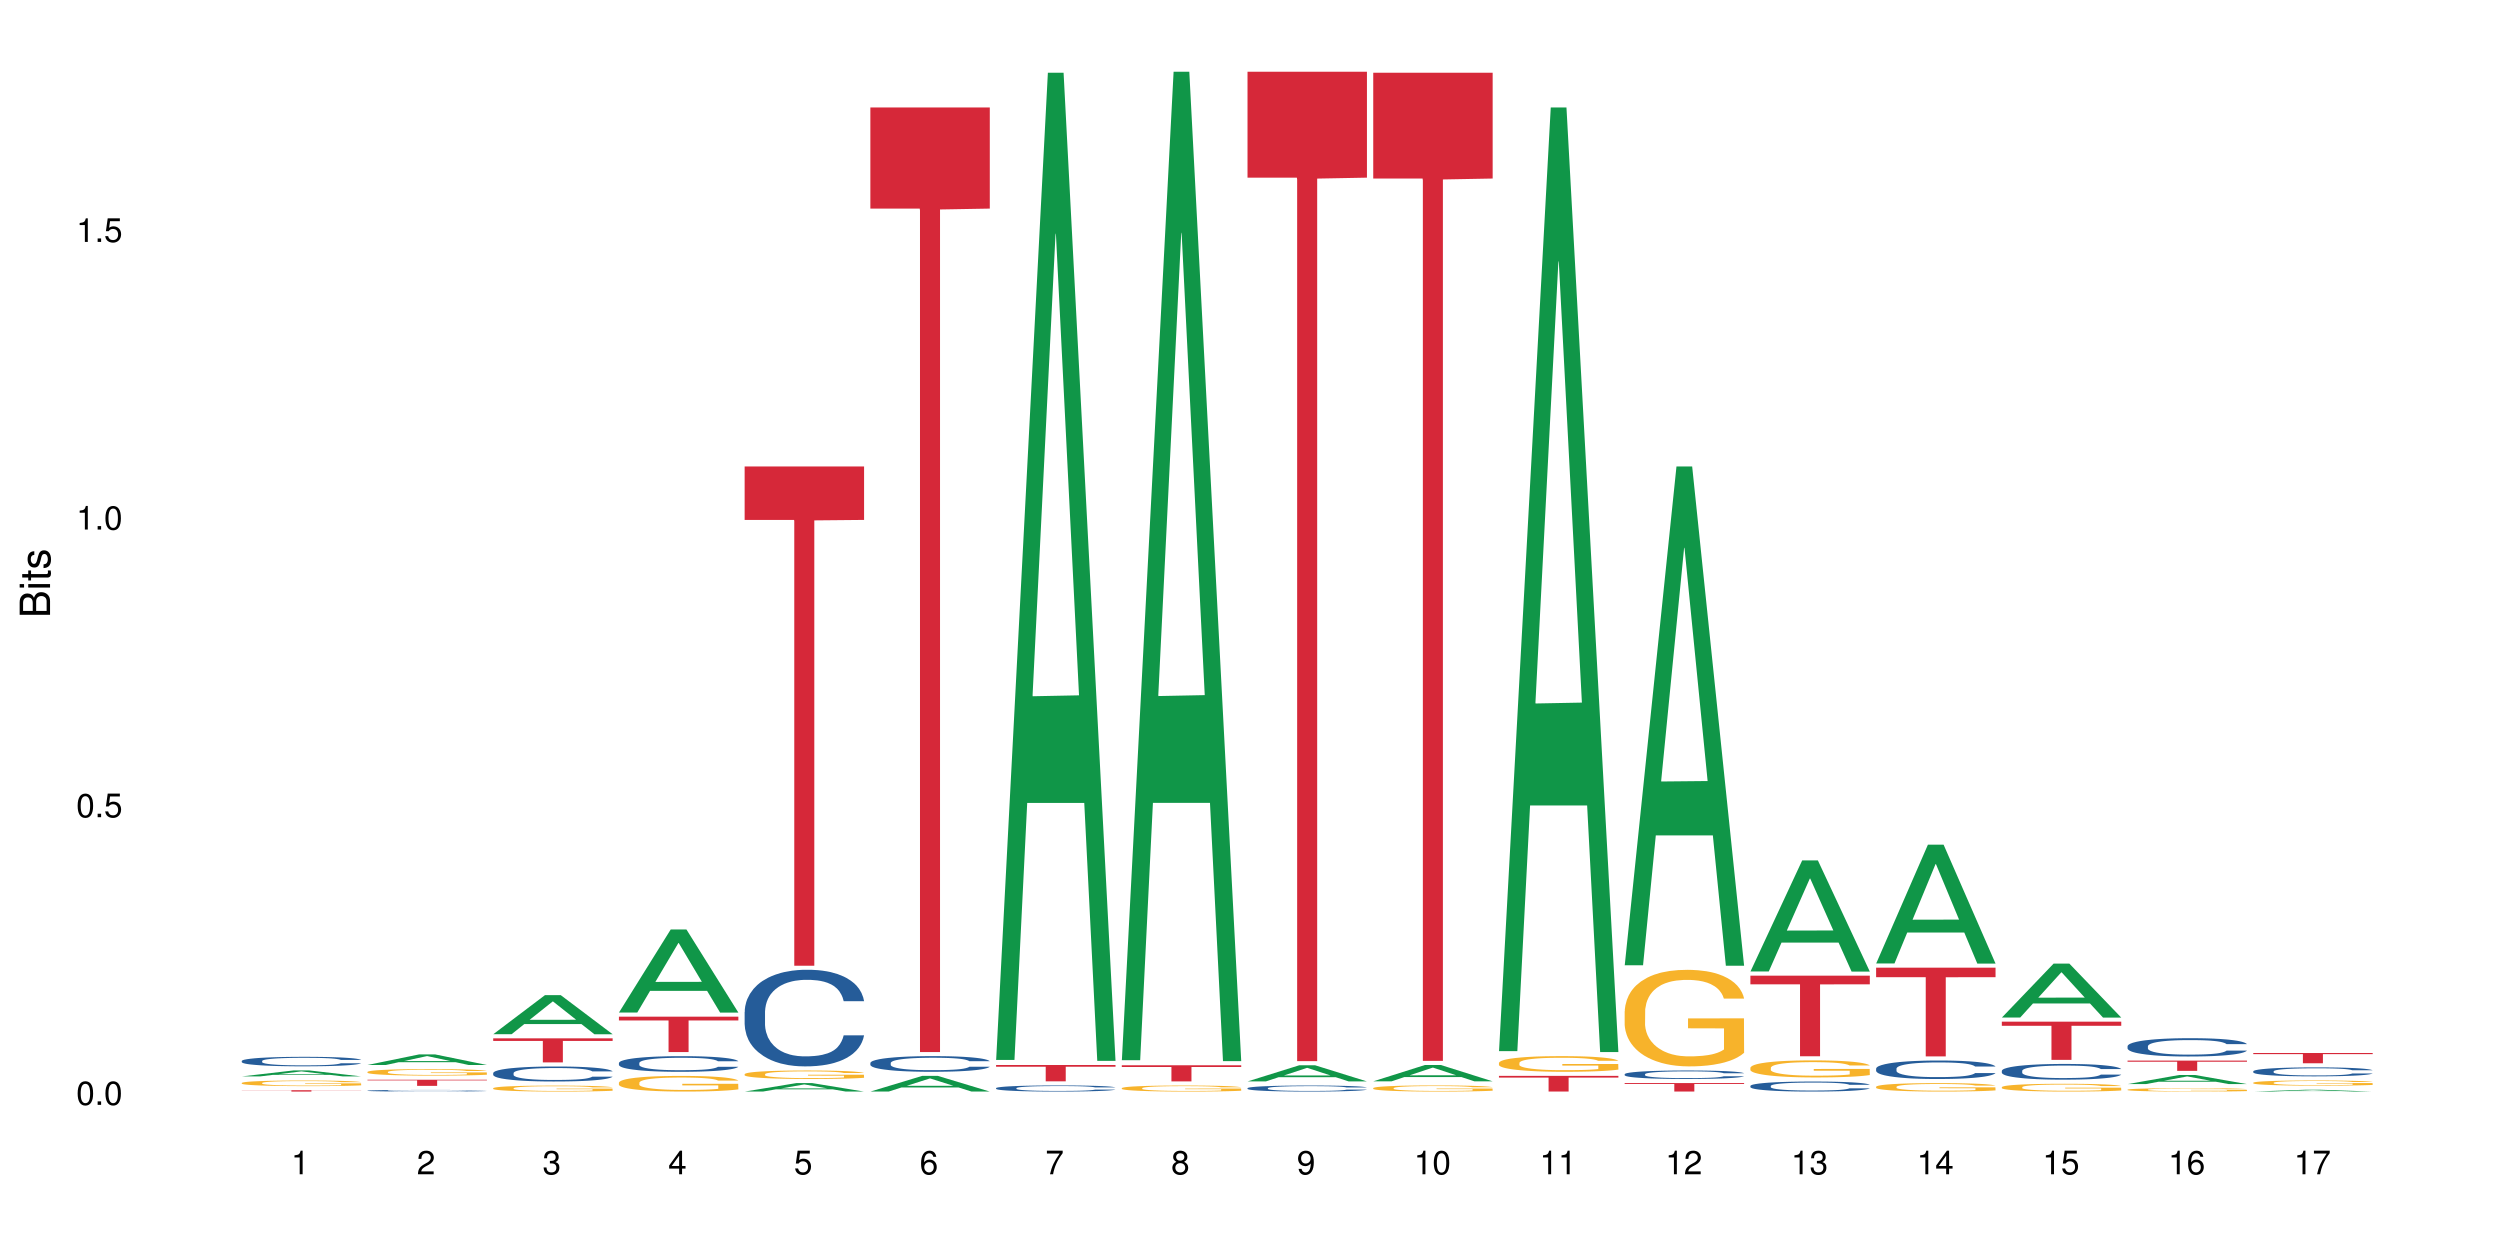 <?xml version="1.0" encoding="UTF-8"?>
<svg xmlns="http://www.w3.org/2000/svg" xmlns:xlink="http://www.w3.org/1999/xlink" width="720pt" height="360pt" viewBox="0 0 720 360" version="1.1">
<defs>
<g>
<symbol overflow="visible" id="glyph0-0">
<path style="stroke:none;" d=""/>
</symbol>
<symbol overflow="visible" id="glyph0-1">
<path style="stroke:none;" d="M 2.641 -6.797 C 2 -6.797 1.422 -6.531 1.078 -6.047 C 0.641 -5.453 0.406 -4.547 0.406 -3.297 C 0.406 -1 1.188 0.219 2.641 0.219 C 4.078 0.219 4.859 -1 4.859 -3.234 C 4.859 -4.562 4.656 -5.438 4.203 -6.047 C 3.844 -6.531 3.281 -6.797 2.641 -6.797 Z M 2.641 -6.047 C 3.547 -6.047 4 -5.125 4 -3.312 C 4 -1.375 3.562 -0.484 2.625 -0.484 C 1.734 -0.484 1.281 -1.422 1.281 -3.281 C 1.281 -5.141 1.734 -6.047 2.641 -6.047 Z M 2.641 -6.047 "/>
</symbol>
<symbol overflow="visible" id="glyph0-2">
<path style="stroke:none;" d="M 1.828 -1 L 0.828 -1 L 0.828 0 L 1.828 0 Z M 1.828 -1 "/>
</symbol>
<symbol overflow="visible" id="glyph0-3">
<path style="stroke:none;" d="M 4.562 -6.797 L 1.062 -6.797 L 0.547 -3.094 L 1.328 -3.094 C 1.719 -3.562 2.047 -3.734 2.578 -3.734 C 3.484 -3.734 4.062 -3.109 4.062 -2.094 C 4.062 -1.125 3.484 -0.531 2.578 -0.531 C 1.828 -0.531 1.375 -0.906 1.188 -1.672 L 0.328 -1.672 C 0.453 -1.109 0.547 -0.844 0.75 -0.594 C 1.125 -0.078 1.828 0.219 2.594 0.219 C 3.969 0.219 4.922 -0.781 4.922 -2.219 C 4.922 -3.562 4.031 -4.484 2.719 -4.484 C 2.25 -4.484 1.859 -4.359 1.469 -4.062 L 1.734 -5.969 L 4.562 -5.969 Z M 4.562 -6.797 "/>
</symbol>
<symbol overflow="visible" id="glyph0-4">
<path style="stroke:none;" d="M 2.484 -4.844 L 2.484 0 L 3.328 0 L 3.328 -6.797 L 2.766 -6.797 C 2.469 -5.75 2.281 -5.609 0.984 -5.453 L 0.984 -4.844 Z M 2.484 -4.844 "/>
</symbol>
<symbol overflow="visible" id="glyph0-5">
<path style="stroke:none;" d="M 4.859 -0.828 L 1.281 -0.828 C 1.359 -1.391 1.672 -1.75 2.5 -2.234 L 3.469 -2.75 C 4.406 -3.266 4.906 -3.969 4.906 -4.812 C 4.906 -5.375 4.672 -5.906 4.266 -6.266 C 3.859 -6.625 3.375 -6.797 2.719 -6.797 C 1.859 -6.797 1.219 -6.5 0.844 -5.922 C 0.609 -5.562 0.5 -5.125 0.484 -4.438 L 1.328 -4.438 C 1.359 -4.906 1.406 -5.188 1.531 -5.406 C 1.75 -5.812 2.188 -6.062 2.703 -6.062 C 3.469 -6.062 4.031 -5.516 4.031 -4.781 C 4.031 -4.25 3.719 -3.797 3.125 -3.438 L 2.234 -2.938 C 0.812 -2.141 0.406 -1.5 0.328 0 L 4.859 0 Z M 4.859 -0.828 "/>
</symbol>
<symbol overflow="visible" id="glyph0-6">
<path style="stroke:none;" d="M 2.125 -3.125 L 2.578 -3.125 C 3.516 -3.125 3.984 -2.703 3.984 -1.891 C 3.984 -1.031 3.469 -0.531 2.578 -0.531 C 1.656 -0.531 1.203 -0.984 1.156 -1.969 L 0.312 -1.969 C 0.344 -1.422 0.438 -1.078 0.609 -0.766 C 0.953 -0.109 1.625 0.219 2.547 0.219 C 3.953 0.219 4.859 -0.609 4.859 -1.906 C 4.859 -2.766 4.516 -3.25 3.703 -3.516 C 4.344 -3.766 4.656 -4.25 4.656 -4.938 C 4.656 -6.109 3.875 -6.797 2.578 -6.797 C 1.203 -6.797 0.484 -6.047 0.453 -4.609 L 1.297 -4.609 C 1.312 -5.016 1.344 -5.25 1.453 -5.453 C 1.641 -5.828 2.062 -6.062 2.594 -6.062 C 3.344 -6.062 3.797 -5.625 3.797 -4.906 C 3.797 -4.422 3.609 -4.141 3.25 -3.984 C 3.016 -3.891 2.719 -3.844 2.125 -3.844 Z M 2.125 -3.125 "/>
</symbol>
<symbol overflow="visible" id="glyph0-7">
<path style="stroke:none;" d="M 3.141 -1.625 L 3.141 0 L 3.984 0 L 3.984 -1.625 L 4.984 -1.625 L 4.984 -2.391 L 3.984 -2.391 L 3.984 -6.797 L 3.359 -6.797 L 0.266 -2.516 L 0.266 -1.625 Z M 3.141 -2.391 L 1 -2.391 L 3.141 -5.359 Z M 3.141 -2.391 "/>
</symbol>
<symbol overflow="visible" id="glyph0-8">
<path style="stroke:none;" d="M 4.781 -5.031 C 4.609 -6.141 3.891 -6.797 2.844 -6.797 C 2.094 -6.797 1.422 -6.438 1.031 -5.828 C 0.609 -5.172 0.406 -4.344 0.406 -3.094 C 0.406 -1.953 0.578 -1.234 0.984 -0.625 C 1.359 -0.078 1.953 0.219 2.703 0.219 C 3.984 0.219 4.922 -0.734 4.922 -2.078 C 4.922 -3.344 4.062 -4.234 2.844 -4.234 C 2.172 -4.234 1.641 -3.969 1.281 -3.469 C 1.281 -5.125 1.828 -6.047 2.797 -6.047 C 3.391 -6.047 3.797 -5.672 3.938 -5.031 Z M 2.734 -3.484 C 3.547 -3.484 4.062 -2.922 4.062 -2 C 4.062 -1.156 3.484 -0.531 2.703 -0.531 C 1.922 -0.531 1.328 -1.188 1.328 -2.047 C 1.328 -2.891 1.906 -3.484 2.734 -3.484 Z M 2.734 -3.484 "/>
</symbol>
<symbol overflow="visible" id="glyph0-9">
<path style="stroke:none;" d="M 4.984 -6.797 L 0.438 -6.797 L 0.438 -5.969 L 4.109 -5.969 C 2.5 -3.656 1.828 -2.234 1.328 0 L 2.219 0 C 2.594 -2.172 3.453 -4.047 4.984 -6.094 Z M 4.984 -6.797 "/>
</symbol>
<symbol overflow="visible" id="glyph0-10">
<path style="stroke:none;" d="M 3.75 -3.578 C 4.453 -4 4.688 -4.344 4.688 -4.984 C 4.688 -6.047 3.844 -6.797 2.641 -6.797 C 1.438 -6.797 0.594 -6.047 0.594 -4.984 C 0.594 -4.359 0.828 -4.016 1.516 -3.578 C 0.734 -3.203 0.359 -2.641 0.359 -1.891 C 0.359 -0.641 1.297 0.219 2.641 0.219 C 3.984 0.219 4.922 -0.641 4.922 -1.875 C 4.922 -2.641 4.531 -3.203 3.75 -3.578 Z M 2.641 -6.047 C 3.359 -6.047 3.812 -5.625 3.812 -4.969 C 3.812 -4.344 3.344 -3.922 2.641 -3.922 C 1.922 -3.922 1.453 -4.344 1.453 -4.984 C 1.453 -5.625 1.922 -6.047 2.641 -6.047 Z M 2.641 -3.203 C 3.484 -3.203 4.062 -2.672 4.062 -1.875 C 4.062 -1.062 3.484 -0.531 2.625 -0.531 C 1.797 -0.531 1.219 -1.078 1.219 -1.875 C 1.219 -2.672 1.797 -3.203 2.641 -3.203 Z M 2.641 -3.203 "/>
</symbol>
<symbol overflow="visible" id="glyph0-11">
<path style="stroke:none;" d="M 0.516 -1.547 C 0.672 -0.438 1.406 0.219 2.438 0.219 C 3.188 0.219 3.859 -0.141 4.266 -0.75 C 4.688 -1.406 4.891 -2.25 4.891 -3.484 C 4.891 -4.625 4.703 -5.359 4.312 -5.953 C 3.938 -6.5 3.344 -6.797 2.594 -6.797 C 1.297 -6.797 0.359 -5.844 0.359 -4.516 C 0.359 -3.25 1.234 -2.344 2.453 -2.344 C 3.094 -2.344 3.562 -2.578 4.016 -3.109 C 4 -1.453 3.469 -0.531 2.5 -0.531 C 1.906 -0.531 1.484 -0.906 1.359 -1.547 Z M 2.578 -6.062 C 3.375 -6.062 3.969 -5.406 3.969 -4.531 C 3.969 -3.688 3.375 -3.094 2.547 -3.094 C 1.734 -3.094 1.234 -3.672 1.234 -4.578 C 1.234 -5.438 1.797 -6.062 2.578 -6.062 Z M 2.578 -6.062 "/>
</symbol>
<symbol overflow="visible" id="glyph1-0">
<path style="stroke:none;" d=""/>
</symbol>
<symbol overflow="visible" id="glyph1-1">
<path style="stroke:none;" d="M 0 -0.953 L 0 -4.891 C 0 -5.719 -0.234 -6.344 -0.734 -6.797 C -1.188 -7.234 -1.812 -7.469 -2.5 -7.469 C -3.547 -7.469 -4.188 -7 -4.625 -5.875 C -4.984 -6.672 -5.641 -7.094 -6.531 -7.094 C -7.156 -7.094 -7.734 -6.859 -8.141 -6.391 C -8.562 -5.938 -8.75 -5.344 -8.75 -4.5 L -8.75 -0.953 Z M -4.984 -2.062 L -7.766 -2.062 L -7.766 -4.219 C -7.766 -4.844 -7.688 -5.203 -7.453 -5.5 C -7.219 -5.812 -6.859 -5.969 -6.375 -5.969 C -5.906 -5.969 -5.531 -5.812 -5.297 -5.5 C -5.062 -5.203 -4.984 -4.844 -4.984 -4.219 Z M -0.984 -2.062 L -4 -2.062 L -4 -4.781 C -4 -5.328 -3.859 -5.688 -3.578 -5.953 C -3.297 -6.219 -2.922 -6.359 -2.484 -6.359 C -2.062 -6.359 -1.688 -6.219 -1.406 -5.953 C -1.109 -5.688 -0.984 -5.328 -0.984 -4.781 Z M -0.984 -2.062 "/>
</symbol>
<symbol overflow="visible" id="glyph1-2">
<path style="stroke:none;" d="M -6.281 -1.797 L -6.281 -0.797 L 0 -0.797 L 0 -1.797 Z M -8.75 -1.797 L -8.75 -0.797 L -7.484 -0.797 L -7.484 -1.797 Z M -8.75 -1.797 "/>
</symbol>
<symbol overflow="visible" id="glyph1-3">
<path style="stroke:none;" d="M -6.281 -3.047 L -6.281 -2.016 L -8.016 -2.016 L -8.016 -1.016 L -6.281 -1.016 L -6.281 -0.172 L -5.469 -0.172 L -5.469 -1.016 L -0.719 -1.016 C -0.078 -1.016 0.281 -1.453 0.281 -2.234 C 0.281 -2.469 0.25 -2.719 0.188 -3.047 L -0.641 -3.047 C -0.609 -2.922 -0.594 -2.766 -0.594 -2.562 C -0.594 -2.141 -0.719 -2.016 -1.156 -2.016 L -5.469 -2.016 L -5.469 -3.047 Z M -6.281 -3.047 "/>
</symbol>
<symbol overflow="visible" id="glyph1-4">
<path style="stroke:none;" d="M -4.531 -5.25 C -5.766 -5.25 -6.469 -4.422 -6.469 -2.969 C -6.469 -1.516 -5.719 -0.562 -4.547 -0.562 C -3.562 -0.562 -3.094 -1.062 -2.734 -2.562 L -2.516 -3.484 C -2.344 -4.188 -2.094 -4.469 -1.625 -4.469 C -1.047 -4.469 -0.641 -3.875 -0.641 -3 C -0.641 -2.453 -0.797 -2 -1.062 -1.75 C -1.25 -1.594 -1.422 -1.531 -1.875 -1.469 L -1.875 -0.406 C -0.422 -0.453 0.281 -1.266 0.281 -2.922 C 0.281 -4.5 -0.5 -5.516 -1.719 -5.516 C -2.656 -5.516 -3.172 -4.984 -3.469 -3.734 L -3.703 -2.766 C -3.891 -1.953 -4.156 -1.609 -4.594 -1.609 C -5.172 -1.609 -5.547 -2.125 -5.547 -2.938 C -5.547 -3.75 -5.203 -4.172 -4.531 -4.203 Z M -4.531 -5.25 "/>
</symbol>
</g>
</defs>
<g id="surface64999">
<rect x="0" y="0" width="720" height="360" style="fill:rgb(100%,100%,100%);fill-opacity:1;stroke:none;"/>
<path style=" stroke:none;fill-rule:nonzero;fill:rgb(6.275%,58.824%,28.235%);fill-opacity:1;" d="M 69.629 310.008 L 69.668 310.004 L 84.551 308.281 L 89.07 308.281 L 104.027 310.008 L 98.77 310.008 L 95.023 309.559 L 78.598 309.559 L 74.922 310.008 L 69.629 310.008 L 80.176 309.371 L 93.516 309.371 L 86.863 308.562 L 86.789 308.562 L 86.719 308.566 L 80.141 309.371 L 80.176 309.371 Z M 69.629 310.008 "/>
<path style=" stroke:none;fill-rule:nonzero;fill:rgb(14.51%,36.078%,60%);fill-opacity:1;" d="M 69.629 305.555 L 69.672 305.555 L 69.672 305.492 L 69.797 305.398 L 70.09 305.277 L 70.383 305.195 L 71.141 305.051 L 72.188 304.906 L 73.277 304.797 L 74.074 304.73 L 74.789 304.68 L 76.426 304.59 L 77.473 304.543 L 78.605 304.5 L 79.992 304.457 L 80.996 304.43 L 83.262 304.391 L 84.941 304.375 L 86.242 304.367 L 89.051 304.367 L 90.73 304.375 L 91.945 304.391 L 93.289 304.41 L 94.422 304.43 L 96.391 304.488 L 98.152 304.555 L 98.949 304.598 L 100.207 304.676 L 101.172 304.75 L 101.844 304.812 L 102.602 304.906 L 103.27 305.02 L 103.773 305.145 L 104.027 305.254 L 98.152 305.254 L 97.859 305.152 L 97.523 305.078 L 96.895 304.973 L 96.266 304.902 L 95.387 304.828 L 94.586 304.781 L 93.496 304.734 L 92.531 304.703 L 91.527 304.68 L 90.562 304.668 L 88.715 304.652 L 86.574 304.652 L 85.777 304.656 L 84.145 304.676 L 83.262 304.695 L 82.004 304.73 L 81.121 304.762 L 80.074 304.812 L 79.359 304.855 L 78.48 304.918 L 77.852 304.977 L 77.137 305.059 L 76.719 305.121 L 76.34 305.191 L 76.004 305.273 L 75.754 305.363 L 75.586 305.453 L 75.5 305.543 L 75.5 305.93 L 75.586 306.02 L 75.797 306.125 L 76.34 306.277 L 77.137 306.41 L 78.062 306.516 L 78.941 306.59 L 79.445 306.625 L 80.117 306.668 L 81.164 306.715 L 82.676 306.766 L 83.555 306.785 L 84.898 306.805 L 86.281 306.816 L 88.129 306.816 L 89.766 306.805 L 90.855 306.793 L 91.988 306.773 L 93.539 306.73 L 94.504 306.691 L 95.344 306.645 L 95.973 306.598 L 96.391 306.555 L 97.02 306.48 L 97.523 306.395 L 97.902 306.305 L 98.152 306.223 L 104.027 306.223 L 103.773 306.32 L 103.398 306.418 L 103.02 306.492 L 102.434 306.578 L 101.762 306.656 L 100.797 306.742 L 100 306.801 L 98.949 306.863 L 97.984 306.91 L 96.938 306.953 L 95.387 307.004 L 94.379 307.027 L 93.289 307.051 L 91.988 307.07 L 90.352 307.09 L 88.59 307.098 L 86.953 307.102 L 85.191 307.098 L 83.891 307.086 L 82.172 307.062 L 80.031 307.02 L 78.48 306.973 L 77.266 306.922 L 76.215 306.875 L 75.039 306.805 L 73.531 306.695 L 72.609 306.609 L 71.977 306.543 L 71.266 306.445 L 70.762 306.355 L 70.176 306.215 L 69.754 306.039 L 69.629 305.902 Z M 69.629 305.555 "/>
<path style=" stroke:none;fill-rule:nonzero;fill:rgb(96.863%,70.196%,16.863%);fill-opacity:1;" d="M 69.629 311.879 L 69.672 311.879 L 69.672 311.852 L 69.84 311.785 L 70.258 311.691 L 70.805 311.617 L 71.391 311.559 L 71.77 311.527 L 72.398 311.48 L 72.941 311.449 L 74.328 311.383 L 76.09 311.32 L 77.055 311.293 L 78.145 311.27 L 79.695 311.242 L 80.41 311.23 L 82.59 311.207 L 85.066 311.191 L 87.793 311.188 L 89.051 311.191 L 90.77 311.195 L 93.121 311.211 L 94.461 311.227 L 95.512 311.242 L 96.602 311.262 L 97.945 311.289 L 99.203 311.324 L 100.207 311.359 L 101.215 311.406 L 102.055 311.453 L 102.766 311.504 L 103.398 311.566 L 103.773 311.617 L 104.027 311.668 L 98.195 311.668 L 97.859 311.617 L 97.48 311.578 L 96.852 311.531 L 96.223 311.492 L 95.594 311.465 L 94.422 311.426 L 93.414 311.402 L 92.156 311.383 L 90.938 311.371 L 89.555 311.359 L 86.492 311.359 L 84.48 311.367 L 83.305 311.379 L 82.465 311.391 L 81.289 311.414 L 80.578 311.434 L 80.156 311.445 L 78.898 311.488 L 78.062 311.531 L 77.598 311.559 L 77.012 311.602 L 76.594 311.645 L 76.133 311.703 L 75.879 311.746 L 75.543 311.848 L 75.5 312.113 L 75.629 312.168 L 75.879 312.23 L 76.215 312.281 L 76.719 312.34 L 77.223 312.383 L 78.102 312.438 L 78.859 312.477 L 79.445 312.504 L 80.578 312.543 L 81.039 312.555 L 82.129 312.582 L 83.262 312.602 L 84.645 312.621 L 85.695 312.629 L 87.371 312.637 L 89.512 312.637 L 92.027 312.629 L 93.625 312.617 L 94.715 312.605 L 95.426 312.594 L 96.309 312.578 L 96.938 312.562 L 97.523 312.547 L 98.238 312.523 L 98.238 312.168 L 87.875 312.168 L 87.875 312 L 103.984 312 L 104.027 312.578 L 103.145 312.617 L 102.055 312.656 L 101.004 312.684 L 99.914 312.711 L 98.363 312.738 L 97.105 312.758 L 95.176 312.777 L 93.414 312.789 L 91.566 312.801 L 89.934 312.805 L 88.004 312.805 L 86.281 312.801 L 84.438 312.793 L 82.969 312.781 L 81.625 312.766 L 80.285 312.746 L 78.605 312.715 L 77.516 312.691 L 76.383 312.66 L 75.25 312.625 L 74.242 312.582 L 73.574 312.551 L 72.902 312.516 L 72.188 312.473 L 71.516 312.422 L 71.012 312.375 L 70.551 312.324 L 70.215 312.277 L 69.883 312.211 L 69.715 312.156 L 69.629 312.109 Z M 69.629 311.879 "/>
<path style=" stroke:none;fill-rule:nonzero;fill:rgb(83.922%,15.686%,22.353%);fill-opacity:1;" d="M 69.629 313.984 L 104.027 313.984 L 104.027 314.027 L 89.691 314.027 L 89.691 314.371 L 83.922 314.371 L 83.922 314.027 L 69.629 314.027 Z M 69.629 313.984 "/>
<path style=" stroke:none;fill-rule:nonzero;fill:rgb(6.275%,58.824%,28.235%);fill-opacity:1;" d="M 105.836 306.715 L 105.871 306.711 L 120.758 303.66 L 125.277 303.66 L 140.234 306.719 L 134.977 306.719 L 131.23 305.918 L 114.805 305.918 L 111.129 306.715 L 105.836 306.715 L 116.383 305.59 L 129.723 305.586 L 123.07 304.16 L 122.996 304.156 L 122.926 304.164 L 116.348 305.586 L 116.383 305.59 Z M 105.836 306.715 "/>
<path style=" stroke:none;fill-rule:nonzero;fill:rgb(14.51%,36.078%,60%);fill-opacity:1;" d="M 105.836 314.105 L 105.879 314.105 L 105.879 314.094 L 106.004 314.078 L 106.297 314.059 L 106.59 314.043 L 107.348 314.02 L 108.395 313.996 L 109.484 313.977 L 110.281 313.965 L 110.996 313.957 L 112.633 313.941 L 113.68 313.934 L 114.812 313.926 L 116.195 313.918 L 117.203 313.914 L 119.469 313.906 L 121.148 313.902 L 126.938 313.902 L 128.152 313.906 L 129.496 313.91 L 130.629 313.914 L 132.598 313.922 L 134.359 313.934 L 135.156 313.941 L 136.414 313.953 L 137.379 313.969 L 138.051 313.98 L 138.809 313.996 L 139.477 314.016 L 139.98 314.035 L 140.234 314.055 L 134.359 314.055 L 134.066 314.035 L 133.73 314.023 L 132.473 313.992 L 131.59 313.98 L 130.793 313.973 L 129.703 313.965 L 128.738 313.961 L 127.734 313.957 L 126.77 313.953 L 124.922 313.949 L 122.781 313.949 L 121.984 313.953 L 120.352 313.953 L 119.469 313.957 L 118.211 313.965 L 117.328 313.969 L 116.281 313.977 L 115.566 313.984 L 114.688 313.996 L 114.059 314.008 L 113.344 314.02 L 112.926 314.031 L 112.547 314.043 L 112.211 314.059 L 111.961 314.074 L 111.793 314.09 L 111.707 314.105 L 111.707 314.172 L 111.793 314.188 L 112.004 314.203 L 112.547 314.23 L 113.344 314.254 L 114.27 314.27 L 115.148 314.285 L 115.652 314.289 L 116.324 314.297 L 117.371 314.305 L 118.883 314.312 L 119.762 314.316 L 121.105 314.32 L 125.973 314.32 L 127.062 314.316 L 128.195 314.316 L 129.746 314.309 L 130.711 314.301 L 131.551 314.293 L 132.18 314.285 L 132.598 314.277 L 133.227 314.266 L 133.73 314.25 L 134.109 314.234 L 134.359 314.219 L 140.234 314.219 L 139.98 314.238 L 139.605 314.254 L 139.227 314.266 L 138.641 314.281 L 137.969 314.293 L 137.004 314.309 L 136.207 314.32 L 135.156 314.328 L 134.191 314.34 L 133.145 314.344 L 131.59 314.355 L 130.586 314.359 L 129.496 314.363 L 128.195 314.367 L 126.559 314.367 L 124.797 314.371 L 121.398 314.371 L 120.098 314.367 L 118.379 314.363 L 116.238 314.355 L 114.688 314.348 L 113.469 314.34 L 112.422 314.332 L 111.246 314.32 L 109.738 314.301 L 108.816 314.285 L 108.184 314.273 L 107.473 314.258 L 106.969 314.242 L 106.383 314.219 L 105.961 314.188 L 105.836 314.164 Z M 105.836 314.105 "/>
<path style=" stroke:none;fill-rule:nonzero;fill:rgb(96.863%,70.196%,16.863%);fill-opacity:1;" d="M 105.836 308.703 L 105.879 308.703 L 105.879 308.668 L 106.047 308.59 L 106.465 308.484 L 107.012 308.395 L 107.598 308.328 L 107.977 308.293 L 108.605 308.238 L 109.148 308.203 L 110.535 308.125 L 112.297 308.051 L 113.262 308.02 L 114.352 307.992 L 115.902 307.961 L 116.617 307.949 L 118.797 307.918 L 121.273 307.902 L 124 307.898 L 125.258 307.898 L 126.977 307.906 L 129.328 307.926 L 130.668 307.941 L 131.719 307.961 L 132.809 307.98 L 134.152 308.016 L 135.41 308.059 L 136.414 308.098 L 137.422 308.148 L 138.262 308.207 L 138.973 308.266 L 139.605 308.336 L 139.98 308.398 L 140.234 308.457 L 134.402 308.457 L 134.066 308.398 L 133.688 308.352 L 133.059 308.293 L 132.43 308.254 L 131.801 308.219 L 130.629 308.176 L 129.621 308.148 L 128.363 308.125 L 127.145 308.109 L 125.762 308.098 L 124.922 308.094 L 122.699 308.094 L 120.688 308.105 L 119.512 308.121 L 118.672 308.133 L 117.496 308.16 L 116.785 308.18 L 116.363 308.195 L 115.105 308.25 L 114.27 308.297 L 113.805 308.328 L 113.219 308.379 L 112.801 308.426 L 112.34 308.496 L 112.086 308.547 L 111.75 308.664 L 111.707 308.973 L 111.836 309.039 L 112.086 309.109 L 112.422 309.172 L 112.926 309.234 L 113.43 309.285 L 114.309 309.352 L 115.066 309.398 L 115.652 309.426 L 116.785 309.473 L 117.246 309.488 L 118.336 309.52 L 119.469 309.543 L 120.852 309.562 L 121.902 309.574 L 123.578 309.582 L 125.719 309.582 L 128.234 309.574 L 129.828 309.559 L 130.922 309.547 L 131.633 309.535 L 132.516 309.516 L 133.145 309.496 L 133.73 309.477 L 134.445 309.449 L 134.445 309.039 L 124.082 309.035 L 124.082 308.844 L 140.191 308.844 L 140.234 309.516 L 139.352 309.562 L 138.262 309.605 L 137.211 309.641 L 136.121 309.668 L 134.57 309.703 L 133.312 309.723 L 131.383 309.746 L 129.621 309.762 L 127.773 309.773 L 126.137 309.777 L 122.488 309.777 L 120.645 309.766 L 119.176 309.75 L 117.832 309.734 L 116.492 309.711 L 114.812 309.676 L 113.723 309.648 L 112.59 309.609 L 111.457 309.566 L 110.449 309.52 L 109.781 309.484 L 109.109 309.445 L 108.395 309.391 L 107.723 309.336 L 107.219 309.281 L 106.758 309.219 L 106.422 309.164 L 106.09 309.086 L 105.922 309.023 L 105.836 308.973 Z M 105.836 308.703 "/>
<path style=" stroke:none;fill-rule:nonzero;fill:rgb(83.922%,15.686%,22.353%);fill-opacity:1;" d="M 105.836 310.957 L 140.234 310.957 L 140.234 311.148 L 125.898 311.148 L 125.898 312.723 L 120.129 312.723 L 120.129 311.152 L 120.047 311.148 L 105.836 311.148 Z M 105.836 310.957 "/>
<path style=" stroke:none;fill-rule:nonzero;fill:rgb(6.275%,58.824%,28.235%);fill-opacity:1;" d="M 142.043 297.852 L 142.078 297.844 L 156.965 286.59 L 161.484 286.59 L 176.441 297.863 L 171.184 297.863 L 167.438 294.922 L 151.012 294.922 L 147.336 297.852 L 142.043 297.852 L 152.59 293.703 L 165.93 293.691 L 159.277 288.43 L 159.203 288.422 L 159.133 288.453 L 152.555 293.691 L 152.59 293.703 Z M 142.043 297.852 "/>
<path style=" stroke:none;fill-rule:nonzero;fill:rgb(14.51%,36.078%,60%);fill-opacity:1;" d="M 142.043 309.031 L 142.086 309.027 L 142.086 308.934 L 142.211 308.785 L 142.504 308.594 L 142.797 308.465 L 143.555 308.23 L 144.602 308.004 L 145.691 307.832 L 146.488 307.727 L 147.203 307.648 L 148.84 307.504 L 149.887 307.43 L 151.02 307.359 L 152.402 307.293 L 153.41 307.254 L 155.676 307.191 L 157.355 307.164 L 158.652 307.152 L 161.465 307.152 L 163.145 307.168 L 164.359 307.188 L 165.703 307.219 L 166.832 307.254 L 168.805 307.34 L 170.566 307.453 L 171.363 307.516 L 172.621 307.637 L 173.586 307.758 L 174.258 307.859 L 175.012 308.004 L 175.684 308.184 L 176.188 308.383 L 176.441 308.555 L 170.566 308.555 L 170.273 308.395 L 169.938 308.273 L 169.309 308.113 L 168.68 307.996 L 167.797 307.883 L 167 307.809 L 165.91 307.734 L 164.945 307.684 L 163.941 307.648 L 162.977 307.625 L 161.129 307.602 L 158.988 307.602 L 158.191 307.609 L 156.559 307.641 L 155.676 307.668 L 154.418 307.723 L 153.535 307.777 L 152.488 307.855 L 151.773 307.922 L 150.895 308.023 L 150.266 308.117 L 149.551 308.246 L 149.133 308.344 L 148.754 308.457 L 148.418 308.586 L 148.168 308.723 L 148 308.871 L 147.914 309.012 L 147.914 309.625 L 148 309.766 L 148.211 309.934 L 148.754 310.176 L 149.551 310.383 L 150.473 310.551 L 151.355 310.668 L 151.859 310.723 L 152.531 310.785 L 153.578 310.867 L 155.09 310.945 L 155.969 310.977 L 157.312 311.008 L 158.695 311.023 L 160.543 311.023 L 162.18 311.008 L 163.27 310.988 L 164.402 310.957 L 165.953 310.891 L 166.918 310.828 L 167.758 310.75 L 168.387 310.676 L 168.805 310.613 L 169.434 310.492 L 169.938 310.355 L 170.316 310.219 L 170.566 310.082 L 176.441 310.082 L 176.188 310.242 L 175.812 310.395 L 175.434 310.512 L 174.848 310.648 L 174.176 310.77 L 173.211 310.91 L 172.414 311 L 171.363 311.098 L 170.398 311.176 L 169.352 311.242 L 167.797 311.32 L 166.793 311.359 L 165.703 311.395 L 164.402 311.426 L 162.766 311.453 L 161.004 311.469 L 159.367 311.473 L 157.605 311.465 L 156.305 311.449 L 154.586 311.414 L 152.445 311.344 L 150.895 311.27 L 149.676 311.195 L 148.629 311.113 L 147.453 311.008 L 145.945 310.836 L 145.02 310.699 L 144.391 310.59 L 143.68 310.434 L 143.176 310.297 L 142.59 310.074 L 142.168 309.797 L 142.043 309.578 Z M 142.043 309.031 "/>
<path style=" stroke:none;fill-rule:nonzero;fill:rgb(96.863%,70.196%,16.863%);fill-opacity:1;" d="M 142.043 313.391 L 142.086 313.387 L 142.086 313.355 L 142.254 313.285 L 142.672 313.188 L 143.219 313.109 L 143.805 313.047 L 144.184 313.012 L 144.812 312.965 L 145.355 312.93 L 146.742 312.859 L 148.504 312.797 L 149.469 312.766 L 150.559 312.742 L 152.109 312.711 L 152.824 312.699 L 155.004 312.676 L 157.48 312.66 L 160.207 312.652 L 161.465 312.656 L 163.184 312.66 L 165.535 312.68 L 166.875 312.695 L 167.926 312.711 L 169.016 312.73 L 170.359 312.762 L 171.617 312.801 L 172.621 312.836 L 173.629 312.883 L 174.469 312.934 L 175.18 312.988 L 175.812 313.055 L 176.188 313.109 L 176.441 313.164 L 170.609 313.164 L 170.273 313.109 L 169.895 313.066 L 169.266 313.016 L 168.637 312.98 L 168.008 312.949 L 166.832 312.906 L 165.828 312.883 L 164.57 312.859 L 163.352 312.848 L 161.969 312.836 L 158.906 312.836 L 156.891 312.844 L 155.719 312.859 L 154.879 312.871 L 153.703 312.895 L 152.992 312.914 L 152.57 312.926 L 151.312 312.973 L 150.473 313.02 L 150.012 313.047 L 149.426 313.094 L 149.008 313.137 L 148.547 313.199 L 148.293 313.246 L 147.957 313.352 L 147.914 313.637 L 148.043 313.695 L 148.293 313.758 L 148.629 313.816 L 149.133 313.875 L 149.637 313.922 L 150.516 313.98 L 151.273 314.023 L 151.859 314.051 L 152.992 314.09 L 153.453 314.105 L 154.543 314.133 L 155.676 314.156 L 157.059 314.176 L 158.109 314.184 L 159.785 314.191 L 161.926 314.191 L 164.441 314.184 L 166.035 314.172 L 167.129 314.156 L 167.84 314.148 L 168.723 314.129 L 169.352 314.113 L 169.938 314.098 L 170.652 314.07 L 170.652 313.695 L 160.289 313.695 L 160.289 313.52 L 176.398 313.516 L 176.441 314.129 L 175.559 314.172 L 174.469 314.211 L 173.418 314.242 L 172.328 314.27 L 170.777 314.301 L 169.52 314.32 L 167.59 314.34 L 165.828 314.355 L 163.98 314.363 L 162.344 314.367 L 160.418 314.371 L 158.695 314.367 L 156.852 314.359 L 155.383 314.344 L 154.039 314.328 L 152.699 314.309 L 151.02 314.277 L 149.93 314.25 L 148.797 314.219 L 147.664 314.18 L 146.656 314.137 L 145.984 314.102 L 145.316 314.066 L 144.602 314.02 L 143.93 313.965 L 143.426 313.918 L 142.965 313.859 L 142.629 313.809 L 142.293 313.738 L 142.129 313.684 L 142.043 313.633 Z M 142.043 313.391 "/>
<path style=" stroke:none;fill-rule:nonzero;fill:rgb(83.922%,15.686%,22.353%);fill-opacity:1;" d="M 142.043 299.043 L 176.441 299.043 L 176.441 299.785 L 162.105 299.789 L 162.105 305.973 L 156.336 305.973 L 156.336 299.797 L 156.254 299.785 L 142.043 299.785 Z M 142.043 299.043 "/>
<path style=" stroke:none;fill-rule:nonzero;fill:rgb(6.275%,58.824%,28.235%);fill-opacity:1;" d="M 178.25 291.602 L 178.285 291.578 L 193.172 267.684 L 197.691 267.684 L 212.648 291.621 L 207.391 291.621 L 203.645 285.375 L 187.219 285.375 L 183.543 291.602 L 178.25 291.602 L 188.797 282.789 L 202.137 282.766 L 195.484 271.598 L 195.41 271.574 L 195.34 271.641 L 188.762 282.766 L 188.797 282.789 Z M 178.25 291.602 "/>
<path style=" stroke:none;fill-rule:nonzero;fill:rgb(14.51%,36.078%,60%);fill-opacity:1;" d="M 178.25 306.137 L 178.293 306.133 L 178.293 306.035 L 178.418 305.879 L 178.711 305.68 L 179.004 305.543 L 179.762 305.301 L 180.809 305.066 L 181.898 304.887 L 182.695 304.777 L 183.41 304.695 L 185.047 304.543 L 186.094 304.465 L 187.227 304.395 L 188.609 304.324 L 189.617 304.285 L 191.883 304.219 L 193.562 304.188 L 194.859 304.176 L 197.672 304.176 L 199.348 304.191 L 200.566 304.215 L 201.91 304.246 L 203.039 304.285 L 205.012 304.375 L 206.773 304.488 L 207.57 304.555 L 208.828 304.684 L 209.793 304.805 L 210.465 304.914 L 211.219 305.066 L 211.891 305.25 L 212.395 305.461 L 212.648 305.641 L 206.773 305.641 L 206.48 305.473 L 206.145 305.348 L 205.516 305.176 L 204.887 305.059 L 204.004 304.938 L 203.207 304.859 L 202.117 304.781 L 201.152 304.734 L 200.148 304.695 L 199.184 304.672 L 197.336 304.645 L 195.195 304.645 L 194.398 304.652 L 192.766 304.688 L 191.883 304.715 L 190.625 304.773 L 189.742 304.828 L 188.695 304.91 L 187.98 304.98 L 187.102 305.086 L 186.473 305.18 L 185.758 305.316 L 185.34 305.422 L 184.961 305.535 L 184.625 305.672 L 184.375 305.816 L 184.207 305.969 L 184.121 306.117 L 184.121 306.754 L 184.207 306.902 L 184.418 307.078 L 184.961 307.328 L 185.758 307.547 L 186.68 307.719 L 187.562 307.844 L 188.066 307.902 L 188.738 307.965 L 189.785 308.051 L 191.297 308.133 L 192.176 308.164 L 193.52 308.199 L 194.902 308.215 L 196.75 308.215 L 198.387 308.199 L 199.477 308.176 L 200.609 308.145 L 202.16 308.074 L 203.125 308.008 L 203.965 307.93 L 204.594 307.852 L 205.012 307.785 L 205.641 307.656 L 206.145 307.52 L 206.523 307.375 L 206.773 307.234 L 212.648 307.234 L 212.395 307.398 L 212.016 307.559 L 211.641 307.68 L 211.055 307.824 L 210.383 307.949 L 209.418 308.094 L 208.621 308.188 L 207.57 308.293 L 206.605 308.371 L 205.559 308.441 L 204.004 308.523 L 203 308.562 L 201.91 308.602 L 200.609 308.633 L 198.973 308.664 L 197.211 308.68 L 195.574 308.684 L 193.812 308.676 L 192.512 308.66 L 190.793 308.621 L 188.652 308.547 L 187.102 308.469 L 185.883 308.391 L 184.836 308.309 L 183.66 308.199 L 182.152 308.016 L 181.227 307.875 L 180.598 307.762 L 179.887 307.602 L 179.383 307.457 L 178.797 307.227 L 178.375 306.934 L 178.25 306.707 Z M 178.25 306.137 "/>
<path style=" stroke:none;fill-rule:nonzero;fill:rgb(96.863%,70.196%,16.863%);fill-opacity:1;" d="M 178.25 311.793 L 178.293 311.789 L 178.293 311.707 L 178.461 311.523 L 178.879 311.266 L 179.426 311.059 L 180.012 310.891 L 180.391 310.805 L 181.02 310.684 L 181.562 310.594 L 182.949 310.406 L 184.711 310.234 L 185.676 310.16 L 186.766 310.09 L 188.316 310.012 L 189.031 309.984 L 191.211 309.918 L 193.688 309.875 L 196.414 309.863 L 197.672 309.867 L 199.391 309.883 L 201.742 309.93 L 203.082 309.969 L 204.133 310.012 L 205.223 310.066 L 206.562 310.148 L 207.824 310.246 L 208.828 310.344 L 209.836 310.469 L 210.676 310.602 L 211.387 310.742 L 212.016 310.918 L 212.395 311.062 L 212.648 311.207 L 206.816 311.207 L 206.48 311.062 L 206.102 310.949 L 205.473 310.812 L 204.844 310.715 L 204.215 310.637 L 203.039 310.531 L 202.035 310.465 L 200.777 310.406 L 199.559 310.371 L 198.176 310.344 L 197.336 310.336 L 195.113 310.336 L 193.098 310.367 L 191.926 310.398 L 191.086 310.43 L 189.91 310.492 L 189.199 310.543 L 188.777 310.574 L 187.52 310.703 L 186.68 310.816 L 186.219 310.895 L 185.633 311.02 L 185.215 311.133 L 184.754 311.297 L 184.5 311.418 L 184.164 311.699 L 184.121 312.441 L 184.25 312.598 L 184.5 312.766 L 184.836 312.914 L 185.34 313.07 L 185.844 313.188 L 186.723 313.352 L 187.48 313.457 L 188.066 313.527 L 189.199 313.637 L 189.66 313.676 L 190.75 313.75 L 191.883 313.809 L 193.266 313.855 L 194.316 313.879 L 195.992 313.902 L 198.133 313.902 L 200.648 313.875 L 202.242 313.844 L 203.336 313.812 L 204.047 313.781 L 204.93 313.738 L 205.559 313.695 L 206.145 313.648 L 206.859 313.582 L 206.859 312.598 L 196.496 312.594 L 196.496 312.133 L 212.605 312.129 L 212.648 313.738 L 211.766 313.848 L 210.676 313.953 L 209.625 314.039 L 208.535 314.105 L 206.984 314.184 L 205.727 314.234 L 203.797 314.293 L 202.035 314.328 L 200.188 314.355 L 198.551 314.367 L 196.621 314.371 L 194.902 314.363 L 193.059 314.336 L 191.59 314.305 L 190.246 314.262 L 188.906 314.211 L 187.227 314.125 L 186.137 314.055 L 185.004 313.969 L 183.871 313.863 L 182.863 313.754 L 182.191 313.668 L 181.523 313.566 L 180.809 313.445 L 180.137 313.305 L 179.633 313.176 L 179.172 313.031 L 178.836 312.898 L 178.5 312.711 L 178.336 312.562 L 178.25 312.438 Z M 178.25 311.793 "/>
<path style=" stroke:none;fill-rule:nonzero;fill:rgb(83.922%,15.686%,22.353%);fill-opacity:1;" d="M 178.25 292.801 L 212.648 292.801 L 212.648 293.895 L 198.312 293.902 L 198.312 302.996 L 192.543 302.996 L 192.543 293.914 L 192.461 293.895 L 178.25 293.895 Z M 178.25 292.801 "/>
<path style=" stroke:none;fill-rule:nonzero;fill:rgb(6.275%,58.824%,28.235%);fill-opacity:1;" d="M 214.457 314.367 L 214.492 314.367 L 229.379 311.926 L 233.898 311.926 L 248.855 314.371 L 243.598 314.371 L 239.852 313.734 L 223.422 313.734 L 219.75 314.367 L 214.457 314.367 L 225.004 313.469 L 238.344 313.465 L 231.691 312.324 L 231.617 312.324 L 231.547 312.328 L 224.969 313.465 L 225.004 313.469 Z M 214.457 314.367 "/>
<path style=" stroke:none;fill-rule:nonzero;fill:rgb(14.51%,36.078%,60%);fill-opacity:1;" d="M 214.457 291.41 L 214.5 291.387 L 214.5 290.773 L 214.625 289.809 L 214.918 288.59 L 215.211 287.75 L 215.969 286.25 L 217.016 284.801 L 218.105 283.684 L 218.902 283.02 L 219.617 282.512 L 221.254 281.57 L 222.301 281.09 L 223.434 280.656 L 224.816 280.223 L 225.824 279.969 L 228.09 279.562 L 229.77 279.387 L 231.066 279.309 L 233.879 279.309 L 235.555 279.41 L 236.773 279.539 L 238.117 279.742 L 239.246 279.969 L 241.219 280.531 L 242.98 281.242 L 243.777 281.648 L 245.035 282.438 L 246 283.199 L 246.672 283.859 L 247.426 284.801 L 248.098 285.945 L 248.602 287.242 L 248.855 288.336 L 242.98 288.336 L 242.688 287.316 L 242.352 286.531 L 241.723 285.488 L 241.094 284.75 L 240.211 284.012 L 239.414 283.531 L 238.324 283.047 L 237.359 282.742 L 236.352 282.512 L 235.391 282.359 L 233.543 282.207 L 231.402 282.207 L 230.605 282.258 L 228.973 282.461 L 228.09 282.641 L 226.832 282.996 L 225.949 283.324 L 224.902 283.836 L 224.188 284.266 L 223.309 284.926 L 222.68 285.512 L 221.965 286.352 L 221.547 286.988 L 221.168 287.699 L 220.832 288.539 L 220.582 289.426 L 220.414 290.367 L 220.328 291.285 L 220.328 295.223 L 220.414 296.141 L 220.625 297.207 L 221.168 298.758 L 221.965 300.105 L 222.887 301.172 L 223.77 301.938 L 224.273 302.293 L 224.945 302.699 L 225.992 303.207 L 227.504 303.715 L 228.383 303.918 L 229.727 304.121 L 231.109 304.223 L 232.957 304.223 L 234.59 304.121 L 235.684 303.996 L 236.816 303.793 L 238.367 303.359 L 239.332 302.953 L 240.172 302.469 L 240.801 301.988 L 241.219 301.582 L 241.848 300.793 L 242.352 299.926 L 242.73 299.039 L 242.98 298.172 L 248.855 298.172 L 248.602 299.191 L 248.223 300.184 L 247.848 300.918 L 247.258 301.809 L 246.59 302.598 L 245.625 303.488 L 244.828 304.07 L 243.777 304.707 L 242.812 305.191 L 241.766 305.621 L 240.211 306.133 L 239.207 306.387 L 238.117 306.613 L 236.816 306.816 L 235.18 306.996 L 233.418 307.098 L 231.781 307.121 L 230.02 307.07 L 228.719 306.969 L 227 306.742 L 224.859 306.285 L 223.309 305.801 L 222.09 305.316 L 221.043 304.809 L 219.867 304.121 L 218.359 303.004 L 217.434 302.141 L 216.805 301.426 L 216.094 300.438 L 215.59 299.547 L 215.004 298.121 L 214.582 296.316 L 214.457 294.918 Z M 214.457 291.41 "/>
<path style=" stroke:none;fill-rule:nonzero;fill:rgb(96.863%,70.196%,16.863%);fill-opacity:1;" d="M 214.457 309.348 L 214.5 309.348 L 214.5 309.301 L 214.668 309.203 L 215.086 309.062 L 215.633 308.949 L 216.219 308.859 L 216.598 308.812 L 217.227 308.746 L 217.77 308.695 L 219.156 308.598 L 220.918 308.504 L 221.883 308.461 L 222.973 308.426 L 224.523 308.383 L 225.238 308.367 L 227.418 308.332 L 229.895 308.309 L 232.621 308.301 L 233.879 308.305 L 235.598 308.312 L 237.949 308.336 L 239.289 308.359 L 240.34 308.383 L 241.43 308.41 L 242.77 308.457 L 244.031 308.508 L 245.035 308.562 L 246.043 308.629 L 246.883 308.703 L 247.594 308.781 L 248.223 308.875 L 248.602 308.953 L 248.855 309.031 L 243.023 309.031 L 242.688 308.953 L 242.309 308.891 L 241.68 308.816 L 241.051 308.766 L 240.422 308.723 L 239.246 308.664 L 238.242 308.629 L 236.984 308.598 L 235.766 308.578 L 234.383 308.562 L 233.543 308.559 L 231.32 308.559 L 229.305 308.574 L 228.133 308.594 L 227.293 308.609 L 226.117 308.645 L 225.406 308.672 L 224.984 308.688 L 223.727 308.758 L 222.887 308.82 L 222.426 308.863 L 221.84 308.93 L 221.422 308.988 L 220.957 309.078 L 220.707 309.145 L 220.371 309.297 L 220.328 309.699 L 220.457 309.785 L 220.707 309.875 L 221.043 309.957 L 221.547 310.043 L 222.051 310.105 L 222.93 310.191 L 223.684 310.25 L 224.273 310.289 L 225.406 310.348 L 225.867 310.371 L 226.957 310.41 L 228.09 310.441 L 229.473 310.469 L 230.523 310.48 L 232.199 310.492 L 234.34 310.492 L 236.855 310.48 L 238.449 310.461 L 239.543 310.441 L 240.254 310.426 L 241.137 310.402 L 241.766 310.379 L 242.352 310.355 L 243.066 310.316 L 243.066 309.785 L 232.703 309.781 L 232.703 309.531 L 248.812 309.531 L 248.855 310.402 L 247.973 310.465 L 246.883 310.52 L 245.832 310.566 L 244.742 310.605 L 243.191 310.645 L 241.934 310.672 L 240.004 310.703 L 238.242 310.723 L 236.395 310.738 L 234.758 310.746 L 232.828 310.746 L 231.109 310.742 L 229.266 310.73 L 227.797 310.711 L 226.453 310.688 L 225.113 310.66 L 223.434 310.613 L 222.344 310.574 L 221.211 310.527 L 220.078 310.473 L 219.07 310.41 L 218.398 310.363 L 217.73 310.312 L 217.016 310.246 L 216.344 310.168 L 215.84 310.098 L 215.379 310.02 L 215.043 309.949 L 214.707 309.848 L 214.539 309.766 L 214.457 309.699 Z M 214.457 309.348 "/>
<path style=" stroke:none;fill-rule:nonzero;fill:rgb(83.922%,15.686%,22.353%);fill-opacity:1;" d="M 214.457 134.344 L 248.855 134.344 L 248.855 149.734 L 234.52 149.871 L 234.52 278.129 L 228.75 278.129 L 228.75 150.004 L 228.668 149.734 L 214.457 149.734 Z M 214.457 134.344 "/>
<path style=" stroke:none;fill-rule:nonzero;fill:rgb(6.275%,58.824%,28.235%);fill-opacity:1;" d="M 250.664 314.367 L 250.699 314.363 L 265.582 309.859 L 270.105 309.859 L 285.062 314.371 L 279.805 314.371 L 276.059 313.191 L 259.629 313.191 L 255.957 314.367 L 250.664 314.367 L 261.211 312.707 L 274.551 312.703 L 267.898 310.594 L 267.824 310.59 L 267.754 310.605 L 261.176 312.703 L 261.211 312.707 Z M 250.664 314.367 "/>
<path style=" stroke:none;fill-rule:nonzero;fill:rgb(14.51%,36.078%,60%);fill-opacity:1;" d="M 250.664 306.129 L 250.707 306.125 L 250.707 306.027 L 250.832 305.871 L 251.125 305.672 L 251.418 305.535 L 252.176 305.293 L 253.223 305.059 L 254.312 304.875 L 255.109 304.77 L 255.824 304.688 L 257.461 304.535 L 258.508 304.457 L 259.641 304.387 L 261.023 304.316 L 262.031 304.273 L 264.297 304.207 L 265.977 304.18 L 267.273 304.168 L 270.086 304.168 L 271.762 304.184 L 272.98 304.203 L 274.32 304.238 L 275.453 304.273 L 277.426 304.363 L 279.188 304.48 L 279.984 304.547 L 281.242 304.672 L 282.207 304.797 L 282.879 304.906 L 283.633 305.059 L 284.305 305.242 L 284.809 305.453 L 285.062 305.629 L 279.188 305.629 L 278.895 305.465 L 278.559 305.336 L 277.93 305.168 L 277.301 305.051 L 276.418 304.93 L 275.621 304.852 L 274.531 304.773 L 273.566 304.723 L 272.559 304.688 L 271.594 304.66 L 269.75 304.637 L 267.609 304.637 L 266.812 304.645 L 265.18 304.68 L 264.297 304.707 L 263.039 304.766 L 262.156 304.816 L 261.109 304.902 L 260.395 304.969 L 259.516 305.078 L 258.887 305.172 L 258.172 305.309 L 257.754 305.41 L 257.375 305.527 L 257.039 305.664 L 256.789 305.809 L 256.621 305.961 L 256.535 306.109 L 256.535 306.75 L 256.621 306.898 L 256.832 307.07 L 257.375 307.32 L 258.172 307.539 L 259.094 307.715 L 259.977 307.836 L 260.48 307.895 L 261.152 307.961 L 262.199 308.043 L 263.711 308.125 L 264.59 308.16 L 265.934 308.191 L 267.316 308.207 L 269.164 308.207 L 270.797 308.191 L 271.891 308.172 L 273.023 308.137 L 274.574 308.066 L 275.539 308.004 L 276.379 307.926 L 277.008 307.844 L 277.426 307.781 L 278.055 307.652 L 278.559 307.512 L 278.938 307.367 L 279.188 307.227 L 285.062 307.227 L 284.809 307.391 L 284.43 307.551 L 284.055 307.672 L 283.465 307.816 L 282.797 307.945 L 281.832 308.09 L 281.035 308.184 L 279.984 308.285 L 279.02 308.367 L 277.973 308.434 L 276.418 308.52 L 275.414 308.559 L 274.32 308.598 L 273.023 308.629 L 271.387 308.656 L 269.625 308.676 L 267.988 308.68 L 266.227 308.672 L 264.926 308.652 L 263.207 308.617 L 261.066 308.543 L 259.516 308.465 L 258.297 308.387 L 257.25 308.305 L 256.074 308.191 L 254.566 308.012 L 253.641 307.871 L 253.012 307.754 L 252.301 307.594 L 251.797 307.449 L 251.211 307.219 L 250.789 306.926 L 250.664 306.699 Z M 250.664 306.129 "/>
<path style=" stroke:none;fill-rule:nonzero;fill:rgb(83.922%,15.686%,22.353%);fill-opacity:1;" d="M 250.664 30.953 L 285.062 30.953 L 285.062 60.074 L 270.727 60.328 L 270.727 302.988 L 264.957 302.988 L 264.957 60.586 L 264.875 60.074 L 250.664 60.074 Z M 250.664 30.953 "/>
<path style=" stroke:none;fill-rule:nonzero;fill:rgb(6.275%,58.824%,28.235%);fill-opacity:1;" d="M 286.871 305.266 L 286.906 305 L 301.789 20.957 L 306.312 20.957 L 321.27 305.531 L 316.012 305.531 L 312.266 231.25 L 295.836 231.25 L 292.164 305.266 L 286.871 305.266 L 297.418 200.52 L 310.758 200.254 L 304.105 67.449 L 304.031 67.184 L 303.961 67.984 L 297.383 200.254 L 297.418 200.52 Z M 286.871 305.266 "/>
<path style=" stroke:none;fill-rule:nonzero;fill:rgb(14.51%,36.078%,60%);fill-opacity:1;" d="M 286.871 313.371 L 286.914 313.371 L 286.914 313.332 L 287.039 313.27 L 287.332 313.195 L 287.625 313.141 L 288.383 313.047 L 289.43 312.953 L 290.52 312.883 L 291.316 312.84 L 292.031 312.809 L 293.668 312.746 L 294.715 312.719 L 295.848 312.691 L 297.23 312.664 L 298.238 312.645 L 300.504 312.621 L 302.184 312.609 L 303.48 312.605 L 306.293 312.605 L 307.969 312.609 L 309.188 312.617 L 310.527 312.633 L 311.66 312.645 L 313.633 312.684 L 315.395 312.727 L 316.191 312.754 L 317.449 312.805 L 318.414 312.852 L 319.086 312.895 L 319.84 312.953 L 320.512 313.027 L 321.016 313.109 L 321.27 313.176 L 315.395 313.176 L 315.102 313.113 L 314.766 313.062 L 314.137 312.996 L 313.508 312.949 L 312.625 312.902 L 311.828 312.871 L 310.738 312.84 L 309.773 312.82 L 308.766 312.809 L 307.801 312.797 L 305.957 312.789 L 303.816 312.789 L 303.02 312.793 L 301.383 312.805 L 300.504 312.816 L 299.246 312.84 L 298.363 312.859 L 297.316 312.891 L 296.602 312.918 L 295.723 312.961 L 295.094 313 L 294.379 313.051 L 293.961 313.094 L 293.582 313.137 L 293.246 313.191 L 292.996 313.246 L 292.828 313.305 L 292.742 313.363 L 292.742 313.613 L 292.828 313.672 L 293.039 313.742 L 293.582 313.84 L 294.379 313.926 L 295.301 313.992 L 296.184 314.043 L 296.688 314.062 L 297.359 314.09 L 298.406 314.121 L 299.918 314.152 L 300.797 314.168 L 302.141 314.18 L 303.523 314.188 L 305.371 314.188 L 307.004 314.18 L 308.098 314.172 L 309.23 314.16 L 310.781 314.133 L 311.746 314.105 L 312.586 314.074 L 313.215 314.043 L 313.633 314.02 L 314.262 313.969 L 314.766 313.914 L 315.145 313.855 L 315.395 313.801 L 321.27 313.801 L 321.016 313.867 L 320.637 313.93 L 320.262 313.977 L 319.672 314.031 L 319.004 314.082 L 318.039 314.141 L 317.242 314.176 L 316.191 314.219 L 315.227 314.246 L 314.18 314.277 L 312.625 314.309 L 311.621 314.324 L 310.527 314.34 L 309.23 314.352 L 307.594 314.363 L 305.832 314.367 L 304.195 314.371 L 302.434 314.367 L 301.133 314.359 L 299.414 314.348 L 297.273 314.316 L 295.723 314.285 L 294.504 314.258 L 293.457 314.223 L 292.281 314.18 L 290.773 314.109 L 289.848 314.055 L 289.219 314.008 L 288.508 313.945 L 288.004 313.891 L 287.418 313.801 L 286.996 313.684 L 286.871 313.594 Z M 286.871 313.371 "/>
<path style=" stroke:none;fill-rule:nonzero;fill:rgb(83.922%,15.686%,22.353%);fill-opacity:1;" d="M 286.871 306.711 L 321.27 306.711 L 321.27 307.215 L 306.934 307.223 L 306.934 311.426 L 301.164 311.426 L 301.164 307.227 L 301.082 307.215 L 286.871 307.215 Z M 286.871 306.711 "/>
<path style=" stroke:none;fill-rule:nonzero;fill:rgb(6.275%,58.824%,28.235%);fill-opacity:1;" d="M 323.078 305.344 L 323.113 305.078 L 337.996 20.664 L 342.52 20.664 L 357.473 305.613 L 352.219 305.613 L 348.473 231.23 L 332.043 231.23 L 328.371 305.344 L 323.078 305.344 L 333.625 200.461 L 346.965 200.195 L 340.312 67.219 L 340.238 66.949 L 340.164 67.754 L 333.59 200.195 L 333.625 200.461 Z M 323.078 305.344 "/>
<path style=" stroke:none;fill-rule:nonzero;fill:rgb(96.863%,70.196%,16.863%);fill-opacity:1;" d="M 323.078 313.375 L 323.121 313.375 L 323.121 313.344 L 323.289 313.27 L 323.707 313.172 L 324.254 313.09 L 324.84 313.027 L 325.219 312.996 L 325.848 312.945 L 326.391 312.91 L 327.777 312.84 L 329.539 312.773 L 330.504 312.746 L 331.594 312.719 L 333.145 312.688 L 333.859 312.676 L 336.039 312.652 L 338.516 312.637 L 341.242 312.629 L 342.5 312.633 L 344.219 312.637 L 346.566 312.656 L 347.91 312.672 L 348.961 312.688 L 350.051 312.707 L 351.391 312.738 L 352.652 312.777 L 353.656 312.816 L 354.664 312.863 L 355.504 312.914 L 356.215 312.969 L 356.844 313.039 L 357.223 313.094 L 357.473 313.148 L 351.645 313.148 L 351.309 313.094 L 350.93 313.051 L 350.301 312.996 L 349.672 312.961 L 349.043 312.93 L 347.867 312.887 L 346.863 312.863 L 345.605 312.84 L 344.387 312.824 L 343.004 312.816 L 342.164 312.812 L 339.941 312.812 L 337.926 312.824 L 336.754 312.836 L 335.914 312.852 L 334.738 312.875 L 334.027 312.895 L 333.605 312.906 L 332.348 312.953 L 331.508 313 L 331.047 313.031 L 330.461 313.078 L 330.043 313.121 L 329.578 313.184 L 329.328 313.23 L 328.992 313.34 L 328.949 313.625 L 329.078 313.688 L 329.328 313.75 L 329.664 313.809 L 330.168 313.867 L 330.672 313.914 L 331.551 313.977 L 332.305 314.02 L 332.895 314.043 L 334.027 314.086 L 334.488 314.102 L 335.578 314.129 L 336.711 314.152 L 338.094 314.172 L 339.145 314.18 L 340.82 314.191 L 342.961 314.191 L 345.477 314.18 L 347.07 314.168 L 348.164 314.156 L 348.875 314.145 L 349.758 314.125 L 350.387 314.109 L 350.973 314.094 L 351.688 314.066 L 351.688 313.688 L 341.324 313.684 L 341.324 313.508 L 357.434 313.504 L 357.473 314.125 L 356.594 314.168 L 355.504 314.211 L 354.453 314.242 L 353.363 314.27 L 351.812 314.301 L 350.555 314.316 L 348.625 314.34 L 346.863 314.355 L 345.016 314.363 L 343.379 314.367 L 341.449 314.371 L 339.73 314.367 L 337.887 314.359 L 336.418 314.344 L 335.074 314.328 L 333.734 314.309 L 332.055 314.273 L 330.965 314.25 L 329.832 314.215 L 328.699 314.176 L 327.691 314.133 L 327.02 314.098 L 326.352 314.062 L 325.637 314.012 L 324.965 313.961 L 324.461 313.91 L 324 313.855 L 323.664 313.801 L 323.328 313.73 L 323.16 313.672 L 323.078 313.625 Z M 323.078 313.375 "/>
<path style=" stroke:none;fill-rule:nonzero;fill:rgb(83.922%,15.686%,22.353%);fill-opacity:1;" d="M 323.078 306.793 L 357.473 306.793 L 357.473 307.289 L 343.141 307.293 L 343.141 311.449 L 337.371 311.449 L 337.371 307.297 L 337.289 307.289 L 323.078 307.289 Z M 323.078 306.793 "/>
<path style=" stroke:none;fill-rule:nonzero;fill:rgb(6.275%,58.824%,28.235%);fill-opacity:1;" d="M 359.285 311.445 L 359.32 311.441 L 374.203 306.793 L 378.727 306.793 L 393.68 311.449 L 388.426 311.449 L 384.68 310.234 L 368.25 310.234 L 364.578 311.445 L 359.285 311.445 L 369.832 309.73 L 383.172 309.727 L 376.52 307.551 L 376.445 307.547 L 376.371 307.562 L 369.797 309.727 L 369.832 309.73 Z M 359.285 311.445 "/>
<path style=" stroke:none;fill-rule:nonzero;fill:rgb(14.51%,36.078%,60%);fill-opacity:1;" d="M 359.285 313.387 L 359.328 313.387 L 359.328 313.348 L 359.453 313.289 L 359.746 313.211 L 360.039 313.16 L 360.797 313.066 L 361.844 312.973 L 362.934 312.902 L 363.73 312.863 L 364.445 312.832 L 366.082 312.773 L 367.129 312.742 L 368.262 312.715 L 369.645 312.688 L 370.652 312.672 L 372.918 312.645 L 374.594 312.637 L 375.895 312.629 L 378.707 312.629 L 380.383 312.637 L 381.602 312.645 L 382.941 312.656 L 384.074 312.672 L 386.047 312.707 L 387.809 312.75 L 388.605 312.777 L 389.863 312.828 L 390.828 312.875 L 391.5 312.914 L 392.254 312.973 L 392.926 313.047 L 393.43 313.125 L 393.68 313.195 L 387.809 313.195 L 387.516 313.133 L 387.18 313.082 L 386.551 313.016 L 385.922 312.973 L 385.039 312.926 L 384.242 312.895 L 383.152 312.863 L 382.188 312.844 L 381.18 312.832 L 380.215 312.82 L 378.371 312.812 L 376.23 312.812 L 375.434 312.816 L 373.797 312.828 L 372.918 312.84 L 371.66 312.859 L 370.777 312.883 L 369.73 312.914 L 369.016 312.941 L 368.137 312.98 L 367.508 313.02 L 366.793 313.07 L 366.375 313.109 L 365.996 313.156 L 365.66 313.207 L 365.41 313.262 L 365.242 313.324 L 365.156 313.379 L 365.156 313.625 L 365.242 313.684 L 365.449 313.75 L 365.996 313.848 L 366.793 313.934 L 367.715 314 L 368.598 314.047 L 369.102 314.07 L 369.773 314.094 L 370.82 314.125 L 372.332 314.156 L 373.211 314.172 L 374.555 314.184 L 375.938 314.188 L 377.785 314.188 L 379.418 314.184 L 380.512 314.176 L 381.645 314.164 L 383.195 314.137 L 384.16 314.109 L 385 314.078 L 385.629 314.051 L 386.047 314.023 L 386.676 313.973 L 387.18 313.922 L 387.559 313.863 L 387.809 313.812 L 393.68 313.812 L 393.43 313.875 L 393.051 313.938 L 392.676 313.984 L 392.086 314.039 L 391.418 314.086 L 390.453 314.145 L 389.656 314.18 L 388.605 314.219 L 387.641 314.25 L 386.594 314.277 L 385.039 314.309 L 384.035 314.324 L 382.941 314.34 L 381.645 314.352 L 380.008 314.363 L 378.246 314.367 L 376.609 314.371 L 374.848 314.367 L 373.547 314.359 L 371.828 314.348 L 369.688 314.316 L 368.137 314.289 L 366.918 314.258 L 365.871 314.227 L 364.695 314.184 L 363.188 314.113 L 362.262 314.059 L 361.633 314.016 L 360.922 313.953 L 360.418 313.898 L 359.832 313.809 L 359.41 313.695 L 359.285 313.605 Z M 359.285 313.387 "/>
<path style=" stroke:none;fill-rule:nonzero;fill:rgb(83.922%,15.686%,22.353%);fill-opacity:1;" d="M 359.285 20.664 L 393.68 20.664 L 393.68 51.164 L 379.348 51.434 L 379.348 305.613 L 373.578 305.613 L 373.578 51.699 L 373.496 51.164 L 359.285 51.164 Z M 359.285 20.664 "/>
<path style=" stroke:none;fill-rule:nonzero;fill:rgb(6.275%,58.824%,28.235%);fill-opacity:1;" d="M 395.492 311.422 L 395.527 311.414 L 410.41 306.711 L 414.934 306.711 L 429.887 311.426 L 424.633 311.426 L 420.887 310.195 L 404.457 310.195 L 400.785 311.422 L 395.492 311.422 L 406.039 309.688 L 419.379 309.68 L 412.727 307.48 L 412.652 307.477 L 412.578 307.492 L 406 309.68 L 406.039 309.688 Z M 395.492 311.422 "/>
<path style=" stroke:none;fill-rule:nonzero;fill:rgb(96.863%,70.196%,16.863%);fill-opacity:1;" d="M 395.492 313.359 L 395.535 313.359 L 395.535 313.328 L 395.703 313.254 L 396.121 313.156 L 396.668 313.07 L 397.254 313.008 L 397.633 312.973 L 398.262 312.926 L 398.805 312.891 L 400.191 312.816 L 401.953 312.75 L 402.918 312.719 L 404.008 312.691 L 405.559 312.664 L 406.273 312.652 L 408.453 312.625 L 410.93 312.609 L 413.656 312.605 L 414.914 312.605 L 416.633 312.613 L 418.98 312.629 L 420.324 312.645 L 421.375 312.664 L 422.465 312.684 L 423.805 312.715 L 425.066 312.754 L 426.07 312.793 L 427.078 312.84 L 427.918 312.895 L 428.629 312.949 L 429.258 313.016 L 429.637 313.074 L 429.887 313.129 L 424.059 313.129 L 423.723 313.074 L 423.344 313.031 L 422.715 312.977 L 422.086 312.938 L 421.457 312.906 L 420.281 312.867 L 419.277 312.84 L 418.016 312.816 L 416.801 312.801 L 415.418 312.793 L 414.578 312.789 L 412.355 312.789 L 410.34 312.801 L 409.168 312.812 L 408.328 312.828 L 407.152 312.852 L 406.441 312.871 L 406.02 312.883 L 404.762 312.934 L 403.922 312.977 L 403.461 313.008 L 402.875 313.059 L 402.453 313.102 L 401.992 313.164 L 401.742 313.215 L 401.406 313.324 L 401.363 313.613 L 401.492 313.676 L 401.742 313.742 L 402.078 313.801 L 402.582 313.859 L 403.086 313.906 L 403.965 313.969 L 404.719 314.012 L 405.309 314.039 L 406.441 314.082 L 406.902 314.098 L 407.992 314.129 L 409.125 314.148 L 410.508 314.168 L 411.559 314.18 L 413.234 314.188 L 415.375 314.188 L 417.891 314.176 L 419.484 314.164 L 420.578 314.152 L 421.289 314.141 L 422.172 314.121 L 422.801 314.105 L 423.387 314.09 L 424.102 314.062 L 424.102 313.676 L 413.738 313.672 L 413.738 313.492 L 429.848 313.492 L 429.887 314.121 L 429.008 314.164 L 427.918 314.207 L 426.867 314.238 L 425.777 314.266 L 424.227 314.297 L 422.969 314.316 L 421.039 314.34 L 419.277 314.355 L 417.43 314.363 L 415.793 314.367 L 413.863 314.371 L 412.145 314.367 L 410.301 314.359 L 408.832 314.344 L 407.488 314.328 L 406.145 314.309 L 404.469 314.273 L 403.379 314.246 L 402.246 314.211 L 401.113 314.172 L 400.105 314.129 L 399.434 314.094 L 398.766 314.055 L 398.051 314.008 L 397.379 313.953 L 396.875 313.902 L 396.414 313.848 L 396.078 313.793 L 395.742 313.719 L 395.574 313.664 L 395.492 313.613 Z M 395.492 313.359 "/>
<path style=" stroke:none;fill-rule:nonzero;fill:rgb(83.922%,15.686%,22.353%);fill-opacity:1;" d="M 395.492 20.957 L 429.887 20.957 L 429.887 51.418 L 415.555 51.684 L 415.555 305.531 L 409.785 305.531 L 409.785 51.953 L 409.703 51.418 L 395.492 51.418 Z M 395.492 20.957 "/>
<path style=" stroke:none;fill-rule:nonzero;fill:rgb(6.275%,58.824%,28.235%);fill-opacity:1;" d="M 431.699 302.73 L 431.734 302.477 L 446.617 30.953 L 451.141 30.953 L 466.094 302.988 L 460.84 302.988 L 457.094 231.977 L 440.664 231.977 L 436.992 302.73 L 431.699 302.73 L 442.246 202.602 L 455.586 202.348 L 448.934 75.398 L 448.859 75.145 L 448.785 75.91 L 442.207 202.348 L 442.246 202.602 Z M 431.699 302.73 "/>
<path style=" stroke:none;fill-rule:nonzero;fill:rgb(96.863%,70.196%,16.863%);fill-opacity:1;" d="M 431.699 306.098 L 431.742 306.094 L 431.742 306.012 L 431.91 305.828 L 432.328 305.57 L 432.875 305.363 L 433.461 305.195 L 433.84 305.109 L 434.469 304.988 L 435.012 304.895 L 436.398 304.711 L 438.16 304.539 L 439.125 304.465 L 440.215 304.395 L 441.766 304.316 L 442.48 304.285 L 444.66 304.219 L 447.137 304.18 L 449.863 304.168 L 451.121 304.172 L 452.84 304.188 L 455.188 304.23 L 456.531 304.273 L 457.582 304.316 L 458.672 304.367 L 460.012 304.449 L 461.27 304.551 L 462.277 304.648 L 463.285 304.773 L 464.125 304.902 L 464.836 305.047 L 465.465 305.223 L 465.844 305.367 L 466.094 305.512 L 460.266 305.512 L 459.93 305.367 L 459.551 305.254 L 458.922 305.117 L 458.293 305.02 L 457.664 304.941 L 456.488 304.832 L 455.484 304.77 L 454.223 304.711 L 453.008 304.672 L 451.625 304.648 L 450.785 304.641 L 448.562 304.641 L 446.547 304.668 L 445.375 304.703 L 444.535 304.734 L 443.359 304.797 L 442.648 304.848 L 442.227 304.879 L 440.969 305.008 L 440.129 305.121 L 439.668 305.199 L 439.082 305.324 L 438.66 305.438 L 438.199 305.602 L 437.949 305.723 L 437.613 306.004 L 437.57 306.746 L 437.695 306.902 L 437.949 307.07 L 438.285 307.219 L 438.789 307.375 L 439.293 307.496 L 440.172 307.656 L 440.926 307.766 L 441.516 307.832 L 442.648 307.945 L 443.109 307.98 L 444.199 308.055 L 445.332 308.113 L 446.715 308.164 L 447.766 308.188 L 449.441 308.207 L 451.582 308.207 L 454.098 308.184 L 455.691 308.152 L 456.781 308.117 L 457.496 308.09 L 458.379 308.043 L 459.008 308.004 L 459.594 307.957 L 460.309 307.887 L 460.309 306.902 L 449.945 306.898 L 449.945 306.438 L 466.055 306.434 L 466.094 308.043 L 465.215 308.156 L 464.125 308.262 L 463.074 308.344 L 461.984 308.414 L 460.434 308.492 L 459.176 308.543 L 457.246 308.602 L 455.484 308.637 L 453.637 308.664 L 452 308.676 L 450.07 308.68 L 448.352 308.672 L 446.508 308.645 L 445.039 308.613 L 443.695 308.57 L 442.352 308.52 L 440.676 308.43 L 439.586 308.363 L 438.453 308.273 L 437.32 308.172 L 436.312 308.062 L 435.641 307.973 L 434.969 307.875 L 434.258 307.75 L 433.586 307.613 L 433.082 307.484 L 432.621 307.34 L 432.285 307.203 L 431.949 307.02 L 431.781 306.871 L 431.699 306.742 Z M 431.699 306.098 "/>
<path style=" stroke:none;fill-rule:nonzero;fill:rgb(83.922%,15.686%,22.353%);fill-opacity:1;" d="M 431.699 309.859 L 466.094 309.859 L 466.094 310.34 L 451.762 310.344 L 451.762 314.371 L 445.992 314.371 L 445.992 310.352 L 445.91 310.34 L 431.699 310.34 Z M 431.699 309.859 "/>
<path style=" stroke:none;fill-rule:nonzero;fill:rgb(6.275%,58.824%,28.235%);fill-opacity:1;" d="M 467.906 277.996 L 467.941 277.859 L 482.824 134.344 L 487.344 134.344 L 502.301 278.129 L 497.047 278.129 L 493.301 240.598 L 476.871 240.598 L 473.199 277.996 L 467.906 277.996 L 478.453 225.07 L 491.793 224.938 L 485.141 157.836 L 485.066 157.703 L 484.992 158.105 L 478.414 224.938 L 478.453 225.07 Z M 467.906 277.996 "/>
<path style=" stroke:none;fill-rule:nonzero;fill:rgb(14.51%,36.078%,60%);fill-opacity:1;" d="M 467.906 309.367 L 467.949 309.363 L 467.949 309.309 L 468.074 309.227 L 468.367 309.117 L 468.66 309.043 L 469.414 308.91 L 470.465 308.785 L 471.555 308.688 L 472.352 308.629 L 473.066 308.582 L 474.699 308.5 L 475.75 308.457 L 476.883 308.422 L 478.266 308.383 L 479.273 308.359 L 481.539 308.324 L 483.215 308.309 L 484.516 308.301 L 487.328 308.301 L 489.004 308.312 L 490.223 308.32 L 491.562 308.34 L 492.695 308.359 L 494.668 308.41 L 496.43 308.473 L 497.227 308.508 L 498.484 308.578 L 499.449 308.645 L 500.121 308.703 L 500.875 308.785 L 501.547 308.887 L 502.051 309 L 502.301 309.094 L 496.43 309.094 L 496.137 309.004 L 495.801 308.938 L 495.172 308.844 L 494.543 308.781 L 493.66 308.715 L 492.863 308.672 L 491.773 308.629 L 490.809 308.605 L 489.801 308.582 L 488.836 308.57 L 486.992 308.559 L 484.852 308.559 L 484.055 308.562 L 482.418 308.578 L 481.539 308.594 L 480.281 308.625 L 479.398 308.656 L 478.352 308.699 L 477.637 308.738 L 476.758 308.797 L 476.129 308.848 L 475.414 308.922 L 474.996 308.977 L 474.617 309.039 L 474.281 309.113 L 474.031 309.191 L 473.863 309.273 L 473.777 309.355 L 473.777 309.699 L 473.863 309.781 L 474.07 309.875 L 474.617 310.012 L 475.414 310.129 L 476.336 310.223 L 477.219 310.289 L 477.723 310.32 L 478.391 310.359 L 479.441 310.402 L 480.953 310.445 L 481.832 310.465 L 483.176 310.484 L 484.559 310.492 L 486.406 310.492 L 488.039 310.484 L 489.133 310.473 L 490.262 310.453 L 491.816 310.414 L 492.781 310.379 L 493.621 310.336 L 494.25 310.297 L 494.668 310.258 L 495.297 310.191 L 495.801 310.113 L 496.18 310.035 L 496.43 309.961 L 502.301 309.961 L 502.051 310.051 L 501.672 310.137 L 501.297 310.203 L 500.707 310.281 L 500.039 310.348 L 499.074 310.426 L 498.277 310.477 L 497.227 310.535 L 496.262 310.578 L 495.215 310.613 L 493.66 310.66 L 492.656 310.684 L 491.562 310.703 L 490.262 310.719 L 488.629 310.734 L 486.867 310.746 L 485.23 310.746 L 483.469 310.742 L 482.168 310.734 L 480.449 310.715 L 478.309 310.672 L 476.758 310.629 L 475.539 310.59 L 474.492 310.543 L 473.316 310.484 L 471.809 310.383 L 470.883 310.309 L 470.254 310.246 L 469.543 310.16 L 469.039 310.082 L 468.449 309.957 L 468.031 309.797 L 467.906 309.676 Z M 467.906 309.367 "/>
<path style=" stroke:none;fill-rule:nonzero;fill:rgb(96.863%,70.196%,16.863%);fill-opacity:1;" d="M 467.906 291.223 L 467.949 291.195 L 467.949 290.688 L 468.117 289.547 L 468.535 287.969 L 469.082 286.676 L 469.668 285.66 L 470.047 285.125 L 470.676 284.363 L 471.219 283.805 L 472.605 282.66 L 474.367 281.594 L 475.332 281.137 L 476.422 280.707 L 477.973 280.223 L 478.688 280.047 L 480.867 279.641 L 483.344 279.387 L 486.07 279.309 L 487.328 279.336 L 489.047 279.438 L 491.395 279.715 L 492.738 279.969 L 493.785 280.223 L 494.879 280.555 L 496.219 281.062 L 497.477 281.672 L 498.484 282.281 L 499.492 283.043 L 500.332 283.855 L 501.043 284.746 L 501.672 285.812 L 502.051 286.699 L 502.301 287.59 L 496.473 287.59 L 496.137 286.699 L 495.758 286.016 L 495.129 285.176 L 494.5 284.566 L 493.871 284.086 L 492.695 283.426 L 491.691 283.016 L 490.43 282.66 L 489.215 282.434 L 487.832 282.281 L 486.992 282.23 L 484.77 282.23 L 482.754 282.406 L 481.582 282.609 L 480.742 282.812 L 479.566 283.195 L 478.855 283.5 L 478.434 283.703 L 477.176 284.492 L 476.336 285.203 L 475.875 285.684 L 475.289 286.445 L 474.867 287.133 L 474.406 288.148 L 474.156 288.91 L 473.82 290.637 L 473.777 295.211 L 473.902 296.176 L 474.156 297.215 L 474.492 298.129 L 474.996 299.098 L 475.5 299.832 L 476.379 300.824 L 477.133 301.484 L 477.723 301.914 L 478.855 302.602 L 479.316 302.828 L 480.406 303.285 L 481.539 303.645 L 482.922 303.949 L 483.973 304.102 L 485.648 304.227 L 487.789 304.227 L 490.305 304.074 L 491.898 303.871 L 492.988 303.668 L 493.703 303.488 L 494.586 303.211 L 495.215 302.957 L 495.801 302.676 L 496.512 302.246 L 496.512 296.176 L 486.152 296.148 L 486.152 293.305 L 502.262 293.277 L 502.301 303.211 L 501.422 303.898 L 500.332 304.559 L 499.281 305.066 L 498.191 305.496 L 496.641 305.98 L 495.383 306.285 L 493.453 306.641 L 491.691 306.867 L 489.844 307.02 L 488.207 307.098 L 486.277 307.121 L 484.559 307.07 L 482.715 306.918 L 481.246 306.715 L 479.902 306.461 L 478.559 306.133 L 476.883 305.598 L 475.793 305.168 L 474.66 304.633 L 473.527 304 L 472.52 303.312 L 471.848 302.777 L 471.176 302.168 L 470.465 301.406 L 469.793 300.543 L 469.289 299.758 L 468.828 298.867 L 468.492 298.027 L 468.156 296.887 L 467.988 295.973 L 467.906 295.184 Z M 467.906 291.223 "/>
<path style=" stroke:none;fill-rule:nonzero;fill:rgb(83.922%,15.686%,22.353%);fill-opacity:1;" d="M 467.906 311.926 L 502.301 311.926 L 502.301 312.188 L 487.969 312.191 L 487.969 314.371 L 482.199 314.371 L 482.199 312.191 L 482.117 312.188 L 467.906 312.188 Z M 467.906 311.926 "/>
<path style=" stroke:none;fill-rule:nonzero;fill:rgb(6.275%,58.824%,28.235%);fill-opacity:1;" d="M 504.113 279.789 L 504.148 279.758 L 519.031 247.801 L 523.551 247.801 L 538.508 279.816 L 533.254 279.816 L 529.508 271.461 L 513.078 271.461 L 509.406 279.789 L 504.113 279.789 L 514.66 268.004 L 528 267.973 L 521.348 253.031 L 521.273 253 L 521.199 253.09 L 514.621 267.973 L 514.66 268.004 Z M 504.113 279.789 "/>
<path style=" stroke:none;fill-rule:nonzero;fill:rgb(14.51%,36.078%,60%);fill-opacity:1;" d="M 504.113 312.742 L 504.156 312.738 L 504.156 312.676 L 504.281 312.574 L 504.574 312.449 L 504.867 312.359 L 505.621 312.207 L 506.672 312.055 L 507.762 311.938 L 508.559 311.871 L 509.273 311.816 L 510.906 311.719 L 511.957 311.668 L 513.09 311.625 L 514.473 311.582 L 515.48 311.555 L 517.746 311.512 L 519.422 311.492 L 520.723 311.484 L 523.535 311.484 L 525.211 311.496 L 526.43 311.508 L 527.77 311.531 L 528.902 311.555 L 530.875 311.613 L 532.637 311.688 L 533.434 311.727 L 534.691 311.809 L 535.656 311.891 L 536.328 311.957 L 537.082 312.055 L 537.754 312.172 L 538.258 312.309 L 538.508 312.422 L 532.637 312.422 L 532.344 312.316 L 532.008 312.234 L 531.379 312.125 L 530.75 312.051 L 529.867 311.973 L 529.07 311.922 L 527.98 311.871 L 527.016 311.84 L 526.008 311.816 L 525.043 311.801 L 523.199 311.785 L 521.059 311.785 L 520.262 311.793 L 518.625 311.812 L 517.746 311.832 L 516.488 311.867 L 515.605 311.902 L 514.559 311.953 L 513.844 312 L 512.965 312.066 L 512.336 312.129 L 511.621 312.215 L 511.203 312.281 L 510.824 312.355 L 510.488 312.441 L 510.238 312.535 L 510.07 312.633 L 509.984 312.727 L 509.984 313.137 L 510.07 313.23 L 510.277 313.344 L 510.824 313.504 L 511.621 313.645 L 512.543 313.754 L 513.426 313.832 L 513.93 313.871 L 514.598 313.91 L 515.648 313.965 L 517.156 314.016 L 518.039 314.039 L 519.383 314.059 L 520.766 314.07 L 522.609 314.07 L 524.246 314.059 L 525.336 314.047 L 526.469 314.023 L 528.023 313.98 L 528.988 313.938 L 529.828 313.887 L 530.457 313.836 L 530.875 313.797 L 531.504 313.715 L 532.008 313.625 L 532.387 313.531 L 532.637 313.441 L 538.508 313.441 L 538.258 313.547 L 537.879 313.652 L 537.504 313.727 L 536.914 313.82 L 536.242 313.902 L 535.281 313.992 L 534.48 314.055 L 533.434 314.121 L 532.469 314.172 L 531.422 314.215 L 529.867 314.27 L 528.863 314.293 L 527.77 314.316 L 526.469 314.34 L 524.836 314.359 L 523.074 314.367 L 521.438 314.371 L 519.676 314.367 L 518.375 314.355 L 516.656 314.332 L 514.516 314.285 L 512.965 314.234 L 511.746 314.184 L 510.699 314.129 L 509.523 314.059 L 508.016 313.945 L 507.09 313.855 L 506.461 313.781 L 505.75 313.676 L 505.246 313.586 L 504.656 313.438 L 504.238 313.25 L 504.113 313.105 Z M 504.113 312.742 "/>
<path style=" stroke:none;fill-rule:nonzero;fill:rgb(96.863%,70.196%,16.863%);fill-opacity:1;" d="M 504.113 307.492 L 504.156 307.488 L 504.156 307.398 L 504.324 307.199 L 504.742 306.918 L 505.289 306.691 L 505.875 306.512 L 506.254 306.418 L 506.883 306.281 L 507.426 306.184 L 508.812 305.98 L 510.574 305.793 L 511.539 305.711 L 512.629 305.633 L 514.18 305.551 L 514.895 305.52 L 517.074 305.445 L 519.551 305.402 L 522.277 305.387 L 523.535 305.391 L 525.254 305.41 L 527.602 305.461 L 528.945 305.504 L 529.992 305.551 L 531.086 305.609 L 532.426 305.699 L 533.684 305.805 L 534.691 305.914 L 535.699 306.047 L 536.539 306.191 L 537.25 306.348 L 537.879 306.539 L 538.258 306.695 L 538.508 306.852 L 532.68 306.852 L 532.344 306.695 L 531.965 306.574 L 531.336 306.426 L 530.707 306.316 L 530.078 306.23 L 528.902 306.113 L 527.898 306.043 L 526.637 305.98 L 525.422 305.941 L 524.039 305.914 L 523.199 305.902 L 520.977 305.902 L 518.961 305.938 L 517.789 305.973 L 516.949 306.008 L 515.773 306.074 L 515.062 306.129 L 514.641 306.164 L 513.383 306.305 L 512.543 306.43 L 512.082 306.516 L 511.496 306.648 L 511.074 306.77 L 510.613 306.949 L 510.363 307.086 L 510.027 307.391 L 509.984 308.199 L 510.109 308.371 L 510.363 308.555 L 510.699 308.715 L 511.203 308.887 L 511.707 309.016 L 512.586 309.191 L 513.34 309.309 L 513.93 309.387 L 515.062 309.508 L 515.523 309.547 L 516.613 309.629 L 517.746 309.691 L 519.129 309.746 L 520.18 309.77 L 521.855 309.793 L 523.996 309.793 L 526.512 309.766 L 528.105 309.73 L 529.195 309.695 L 529.91 309.664 L 530.789 309.613 L 531.422 309.57 L 532.008 309.52 L 532.719 309.441 L 532.719 308.371 L 522.359 308.367 L 522.359 307.863 L 538.469 307.859 L 538.508 309.613 L 537.629 309.734 L 536.539 309.852 L 535.488 309.941 L 534.398 310.02 L 532.848 310.102 L 531.59 310.156 L 529.66 310.219 L 527.898 310.262 L 526.051 310.289 L 524.414 310.301 L 522.484 310.305 L 520.766 310.297 L 518.922 310.27 L 517.453 310.234 L 516.109 310.188 L 514.766 310.129 L 513.09 310.035 L 512 309.961 L 510.867 309.867 L 509.734 309.754 L 508.727 309.633 L 508.055 309.539 L 507.383 309.43 L 506.672 309.297 L 506 309.141 L 505.496 309.004 L 505.035 308.848 L 504.699 308.699 L 504.363 308.496 L 504.195 308.332 L 504.113 308.195 Z M 504.113 307.492 "/>
<path style=" stroke:none;fill-rule:nonzero;fill:rgb(83.922%,15.686%,22.353%);fill-opacity:1;" d="M 504.113 280.996 L 538.508 280.996 L 538.508 283.48 L 524.176 283.504 L 524.176 304.207 L 518.406 304.207 L 518.406 283.527 L 518.324 283.48 L 504.113 283.48 Z M 504.113 280.996 "/>
<path style=" stroke:none;fill-rule:nonzero;fill:rgb(6.275%,58.824%,28.235%);fill-opacity:1;" d="M 540.32 277.477 L 540.355 277.445 L 555.238 243.273 L 559.758 243.273 L 574.715 277.508 L 569.461 277.508 L 565.711 268.57 L 549.285 268.57 L 545.613 277.477 L 540.32 277.477 L 550.867 264.875 L 564.207 264.844 L 557.555 248.867 L 557.48 248.836 L 557.406 248.93 L 550.828 264.844 L 550.867 264.875 Z M 540.32 277.477 "/>
<path style=" stroke:none;fill-rule:nonzero;fill:rgb(14.51%,36.078%,60%);fill-opacity:1;" d="M 540.32 307.75 L 540.363 307.742 L 540.363 307.625 L 540.488 307.441 L 540.781 307.207 L 541.074 307.047 L 541.828 306.762 L 542.879 306.484 L 543.969 306.27 L 544.766 306.141 L 545.48 306.043 L 547.113 305.863 L 548.164 305.773 L 549.297 305.688 L 550.68 305.605 L 551.688 305.559 L 553.953 305.48 L 555.629 305.445 L 556.93 305.43 L 559.742 305.43 L 561.418 305.449 L 562.637 305.477 L 563.977 305.516 L 565.109 305.559 L 567.082 305.664 L 568.844 305.801 L 569.641 305.879 L 570.898 306.031 L 571.863 306.176 L 572.535 306.301 L 573.289 306.484 L 573.961 306.703 L 574.465 306.949 L 574.715 307.16 L 568.844 307.16 L 568.551 306.965 L 568.215 306.812 L 567.586 306.613 L 566.957 306.473 L 566.074 306.332 L 565.277 306.238 L 564.188 306.148 L 563.223 306.09 L 562.215 306.043 L 561.25 306.016 L 559.406 305.984 L 557.266 305.984 L 556.469 305.996 L 554.832 306.035 L 553.953 306.07 L 552.695 306.137 L 551.812 306.199 L 550.766 306.297 L 550.051 306.379 L 549.172 306.508 L 548.543 306.617 L 547.828 306.781 L 547.41 306.902 L 547.031 307.039 L 546.695 307.199 L 546.445 307.367 L 546.277 307.551 L 546.191 307.723 L 546.191 308.48 L 546.277 308.652 L 546.484 308.859 L 547.031 309.156 L 547.828 309.414 L 548.75 309.617 L 549.633 309.766 L 550.137 309.832 L 550.805 309.91 L 551.855 310.008 L 553.363 310.105 L 554.246 310.145 L 555.59 310.184 L 556.973 310.203 L 558.816 310.203 L 560.453 310.184 L 561.543 310.156 L 562.676 310.117 L 564.23 310.035 L 565.195 309.957 L 566.031 309.867 L 566.664 309.773 L 567.082 309.695 L 567.711 309.543 L 568.215 309.379 L 568.594 309.207 L 568.844 309.043 L 574.715 309.043 L 574.465 309.238 L 574.086 309.43 L 573.711 309.57 L 573.121 309.738 L 572.449 309.891 L 571.484 310.062 L 570.688 310.172 L 569.641 310.293 L 568.676 310.387 L 567.629 310.469 L 566.074 310.566 L 565.07 310.617 L 563.977 310.66 L 562.676 310.699 L 561.043 310.734 L 559.281 310.75 L 557.645 310.758 L 555.883 310.746 L 554.582 310.727 L 552.863 310.684 L 550.723 310.598 L 549.172 310.504 L 547.953 310.41 L 546.906 310.312 L 545.73 310.184 L 544.219 309.969 L 543.297 309.801 L 542.668 309.668 L 541.957 309.477 L 541.453 309.305 L 540.863 309.035 L 540.445 308.688 L 540.32 308.422 Z M 540.32 307.75 "/>
<path style=" stroke:none;fill-rule:nonzero;fill:rgb(96.863%,70.196%,16.863%);fill-opacity:1;" d="M 540.32 312.98 L 540.363 312.977 L 540.363 312.934 L 540.531 312.832 L 540.949 312.695 L 541.492 312.582 L 542.082 312.492 L 542.457 312.445 L 543.09 312.379 L 543.633 312.328 L 545.02 312.23 L 546.781 312.137 L 547.746 312.098 L 548.836 312.059 L 550.387 312.016 L 551.102 312 L 553.281 311.965 L 555.758 311.941 L 558.484 311.938 L 559.742 311.938 L 561.461 311.949 L 563.809 311.973 L 565.152 311.992 L 566.199 312.016 L 567.293 312.047 L 568.633 312.09 L 569.891 312.145 L 570.898 312.195 L 571.906 312.262 L 572.746 312.336 L 573.457 312.41 L 574.086 312.504 L 574.465 312.582 L 574.715 312.66 L 568.887 312.66 L 568.551 312.582 L 568.172 312.523 L 567.543 312.449 L 566.914 312.398 L 566.285 312.355 L 565.109 312.297 L 564.105 312.262 L 562.844 312.23 L 561.629 312.211 L 560.246 312.195 L 559.406 312.191 L 557.184 312.191 L 555.168 312.207 L 553.996 312.227 L 553.156 312.242 L 551.98 312.277 L 551.27 312.305 L 550.848 312.32 L 549.59 312.391 L 548.75 312.453 L 548.289 312.496 L 547.703 312.562 L 547.281 312.621 L 546.82 312.711 L 546.57 312.777 L 546.234 312.93 L 546.191 313.328 L 546.316 313.414 L 546.57 313.504 L 546.906 313.582 L 547.41 313.668 L 547.91 313.734 L 548.793 313.82 L 549.547 313.879 L 550.137 313.914 L 551.27 313.977 L 551.73 313.996 L 552.82 314.035 L 553.953 314.066 L 555.336 314.094 L 556.387 314.105 L 558.062 314.117 L 560.203 314.117 L 562.719 314.105 L 564.312 314.086 L 565.402 314.066 L 566.117 314.055 L 566.996 314.027 L 567.629 314.008 L 568.215 313.98 L 568.926 313.945 L 568.926 313.414 L 558.566 313.41 L 558.566 313.16 L 574.676 313.16 L 574.715 314.027 L 573.836 314.09 L 572.746 314.145 L 571.695 314.191 L 570.605 314.227 L 569.055 314.27 L 567.797 314.297 L 565.867 314.328 L 564.105 314.348 L 562.258 314.363 L 560.621 314.367 L 558.691 314.371 L 556.973 314.367 L 555.125 314.352 L 553.66 314.336 L 552.316 314.312 L 550.973 314.285 L 549.297 314.238 L 548.207 314.199 L 547.074 314.152 L 545.941 314.098 L 544.934 314.039 L 544.262 313.992 L 543.59 313.938 L 542.879 313.871 L 542.207 313.793 L 541.703 313.727 L 541.242 313.648 L 540.906 313.574 L 540.57 313.477 L 540.402 313.395 L 540.32 313.324 Z M 540.32 312.98 "/>
<path style=" stroke:none;fill-rule:nonzero;fill:rgb(83.922%,15.686%,22.353%);fill-opacity:1;" d="M 540.32 278.688 L 574.715 278.688 L 574.715 281.426 L 560.379 281.449 L 560.379 304.25 L 554.613 304.25 L 554.613 281.473 L 554.531 281.426 L 540.32 281.426 Z M 540.32 278.688 "/>
<path style=" stroke:none;fill-rule:nonzero;fill:rgb(6.275%,58.824%,28.235%);fill-opacity:1;" d="M 576.527 293.051 L 576.562 293.035 L 591.445 277.508 L 595.965 277.508 L 610.922 293.066 L 605.668 293.066 L 601.918 289.004 L 585.492 289.004 L 581.816 293.051 L 576.527 293.051 L 587.074 287.324 L 600.414 287.309 L 593.762 280.047 L 593.688 280.035 L 593.613 280.078 L 587.035 287.309 L 587.074 287.324 Z M 576.527 293.051 "/>
<path style=" stroke:none;fill-rule:nonzero;fill:rgb(14.51%,36.078%,60%);fill-opacity:1;" d="M 576.527 308.391 L 576.57 308.387 L 576.57 308.285 L 576.695 308.129 L 576.988 307.93 L 577.281 307.793 L 578.035 307.551 L 579.086 307.312 L 580.176 307.133 L 580.973 307.023 L 581.688 306.941 L 583.32 306.789 L 584.371 306.711 L 585.504 306.641 L 586.887 306.57 L 587.895 306.527 L 590.16 306.461 L 591.836 306.434 L 593.137 306.418 L 595.949 306.418 L 597.625 306.438 L 598.844 306.457 L 600.184 306.488 L 601.316 306.527 L 603.289 306.617 L 605.051 306.734 L 605.848 306.801 L 607.105 306.93 L 608.07 307.051 L 608.742 307.16 L 609.496 307.312 L 610.168 307.5 L 610.672 307.711 L 610.922 307.887 L 605.051 307.887 L 604.758 307.723 L 604.422 307.594 L 603.793 307.426 L 603.164 307.305 L 602.281 307.184 L 601.484 307.105 L 600.395 307.027 L 599.43 306.977 L 598.422 306.941 L 597.457 306.918 L 595.613 306.891 L 593.473 306.891 L 592.676 306.898 L 591.039 306.934 L 590.16 306.961 L 588.902 307.02 L 588.02 307.074 L 586.973 307.156 L 586.258 307.227 L 585.379 307.336 L 584.75 307.43 L 584.035 307.566 L 583.617 307.668 L 583.238 307.785 L 582.902 307.922 L 582.652 308.066 L 582.484 308.219 L 582.398 308.367 L 582.398 309.012 L 582.484 309.16 L 582.691 309.332 L 583.238 309.586 L 584.035 309.805 L 584.957 309.977 L 585.84 310.102 L 586.344 310.16 L 587.012 310.227 L 588.062 310.309 L 589.57 310.391 L 590.453 310.426 L 591.797 310.457 L 593.18 310.477 L 595.023 310.477 L 596.66 310.457 L 597.75 310.438 L 598.883 310.406 L 600.438 310.336 L 601.402 310.27 L 602.238 310.188 L 602.871 310.109 L 603.289 310.043 L 603.918 309.918 L 604.422 309.777 L 604.801 309.629 L 605.051 309.488 L 610.922 309.488 L 610.672 309.656 L 610.293 309.816 L 609.918 309.938 L 609.328 310.082 L 608.656 310.211 L 607.691 310.355 L 606.895 310.449 L 605.848 310.555 L 604.883 310.633 L 603.836 310.703 L 602.281 310.785 L 601.273 310.828 L 600.184 310.863 L 598.883 310.898 L 597.25 310.926 L 595.488 310.941 L 593.852 310.945 L 592.09 310.938 L 590.789 310.922 L 589.07 310.883 L 586.93 310.809 L 585.379 310.73 L 584.16 310.652 L 583.113 310.57 L 581.938 310.457 L 580.426 310.277 L 579.504 310.137 L 578.875 310.02 L 578.164 309.859 L 577.66 309.715 L 577.07 309.48 L 576.652 309.188 L 576.527 308.961 Z M 576.527 308.391 "/>
<path style=" stroke:none;fill-rule:nonzero;fill:rgb(96.863%,70.196%,16.863%);fill-opacity:1;" d="M 576.527 313.086 L 576.57 313.086 L 576.57 313.043 L 576.734 312.953 L 577.156 312.824 L 577.699 312.719 L 578.289 312.637 L 578.664 312.594 L 579.297 312.535 L 579.84 312.488 L 581.227 312.398 L 582.988 312.312 L 583.953 312.273 L 585.043 312.238 L 586.594 312.199 L 587.309 312.188 L 589.488 312.152 L 591.965 312.133 L 594.691 312.125 L 595.949 312.129 L 597.668 312.137 L 600.016 312.16 L 601.359 312.18 L 602.406 312.199 L 603.5 312.227 L 604.84 312.27 L 606.098 312.316 L 607.105 312.367 L 608.113 312.426 L 608.953 312.492 L 609.664 312.566 L 610.293 312.652 L 610.672 312.723 L 610.922 312.793 L 605.094 312.793 L 604.758 312.723 L 604.379 312.668 L 603.75 312.602 L 603.121 312.551 L 602.492 312.512 L 601.316 312.457 L 600.309 312.426 L 599.051 312.398 L 597.836 312.379 L 596.453 312.367 L 595.613 312.363 L 593.391 312.363 L 591.375 312.375 L 590.203 312.395 L 589.363 312.41 L 588.188 312.441 L 587.477 312.465 L 587.055 312.48 L 585.797 312.543 L 584.957 312.602 L 584.496 312.641 L 583.91 312.703 L 583.488 312.758 L 583.027 312.84 L 582.777 312.902 L 582.441 313.039 L 582.398 313.41 L 582.523 313.488 L 582.777 313.57 L 583.113 313.645 L 583.617 313.723 L 584.117 313.781 L 585 313.863 L 585.754 313.914 L 586.344 313.949 L 587.477 314.004 L 587.938 314.023 L 589.027 314.062 L 590.16 314.09 L 591.543 314.113 L 592.594 314.125 L 594.27 314.137 L 596.41 314.137 L 598.926 314.125 L 600.52 314.109 L 601.609 314.094 L 602.324 314.078 L 603.203 314.055 L 603.836 314.035 L 604.422 314.012 L 605.133 313.977 L 605.133 313.488 L 594.773 313.484 L 594.773 313.254 L 610.883 313.254 L 610.922 314.055 L 610.043 314.109 L 608.953 314.164 L 607.902 314.203 L 606.812 314.238 L 605.262 314.277 L 604 314.305 L 602.074 314.332 L 600.309 314.352 L 598.465 314.363 L 596.828 314.367 L 594.898 314.371 L 593.18 314.367 L 591.332 314.355 L 589.867 314.336 L 588.523 314.316 L 587.18 314.289 L 585.504 314.246 L 584.414 314.211 L 583.281 314.168 L 582.148 314.117 L 581.141 314.062 L 580.469 314.02 L 579.797 313.973 L 579.086 313.91 L 578.414 313.84 L 577.91 313.777 L 577.449 313.703 L 577.113 313.637 L 576.777 313.543 L 576.609 313.473 L 576.527 313.406 Z M 576.527 313.086 "/>
<path style=" stroke:none;fill-rule:nonzero;fill:rgb(83.922%,15.686%,22.353%);fill-opacity:1;" d="M 576.527 294.246 L 610.922 294.246 L 610.922 295.422 L 596.586 295.434 L 596.586 305.238 L 590.82 305.238 L 590.82 295.441 L 590.738 295.422 L 576.527 295.422 Z M 576.527 294.246 "/>
<path style=" stroke:none;fill-rule:nonzero;fill:rgb(6.275%,58.824%,28.235%);fill-opacity:1;" d="M 612.734 312.215 L 612.77 312.215 L 627.652 309.594 L 632.172 309.594 L 647.129 312.219 L 641.875 312.219 L 638.125 311.535 L 621.699 311.535 L 618.023 312.215 L 612.734 312.215 L 623.281 311.25 L 636.621 311.246 L 629.969 310.02 L 629.895 310.02 L 629.82 310.027 L 623.242 311.246 L 623.281 311.25 Z M 612.734 312.215 "/>
<path style=" stroke:none;fill-rule:nonzero;fill:rgb(14.51%,36.078%,60%);fill-opacity:1;" d="M 612.734 301.297 L 612.777 301.289 L 612.777 301.176 L 612.902 300.992 L 613.195 300.762 L 613.488 300.602 L 614.242 300.316 L 615.293 300.043 L 616.383 299.828 L 617.18 299.703 L 617.895 299.609 L 619.527 299.43 L 620.578 299.336 L 621.711 299.254 L 623.094 299.172 L 624.102 299.125 L 626.367 299.047 L 628.043 299.016 L 629.344 299 L 632.156 299 L 633.832 299.02 L 635.051 299.043 L 636.391 299.082 L 637.523 299.125 L 639.496 299.23 L 641.258 299.367 L 642.055 299.445 L 643.312 299.594 L 644.277 299.738 L 644.949 299.863 L 645.703 300.043 L 646.375 300.258 L 646.879 300.504 L 647.129 300.711 L 641.258 300.711 L 640.965 300.52 L 640.629 300.371 L 640 300.172 L 639.371 300.031 L 638.488 299.891 L 637.691 299.801 L 636.602 299.707 L 635.637 299.652 L 634.629 299.609 L 633.664 299.578 L 631.82 299.551 L 629.68 299.551 L 628.883 299.559 L 627.246 299.598 L 626.367 299.633 L 625.109 299.699 L 624.227 299.762 L 623.18 299.859 L 622.465 299.941 L 621.586 300.066 L 620.957 300.176 L 620.242 300.336 L 619.824 300.457 L 619.445 300.59 L 619.109 300.75 L 618.859 300.918 L 618.691 301.098 L 618.605 301.27 L 618.605 302.02 L 618.691 302.191 L 618.898 302.395 L 619.445 302.688 L 620.242 302.945 L 621.164 303.148 L 622.047 303.293 L 622.551 303.359 L 623.219 303.438 L 624.27 303.531 L 625.777 303.629 L 626.66 303.668 L 628.004 303.707 L 629.387 303.727 L 631.23 303.727 L 632.867 303.707 L 633.957 303.684 L 635.09 303.645 L 636.645 303.562 L 637.609 303.484 L 638.445 303.395 L 639.078 303.301 L 639.496 303.223 L 640.125 303.074 L 640.629 302.91 L 641.004 302.742 L 641.258 302.578 L 647.129 302.578 L 646.879 302.77 L 646.5 302.957 L 646.125 303.098 L 645.535 303.266 L 644.863 303.418 L 643.898 303.586 L 643.102 303.695 L 642.055 303.816 L 641.09 303.91 L 640.043 303.992 L 638.488 304.086 L 637.48 304.137 L 636.391 304.18 L 635.09 304.219 L 633.457 304.25 L 631.695 304.27 L 630.059 304.273 L 628.297 304.266 L 626.996 304.246 L 625.277 304.203 L 623.137 304.117 L 621.586 304.023 L 620.367 303.934 L 619.32 303.836 L 618.145 303.707 L 616.633 303.492 L 615.711 303.328 L 615.082 303.195 L 614.371 303.008 L 613.867 302.84 L 613.277 302.566 L 612.859 302.227 L 612.734 301.961 Z M 612.734 301.297 "/>
<path style=" stroke:none;fill-rule:nonzero;fill:rgb(96.863%,70.196%,16.863%);fill-opacity:1;" d="M 612.734 313.816 L 612.777 313.812 L 612.777 313.797 L 612.941 313.758 L 613.363 313.703 L 613.906 313.656 L 614.496 313.621 L 614.871 313.602 L 615.504 313.574 L 616.047 313.555 L 617.43 313.516 L 619.191 313.48 L 620.156 313.461 L 621.25 313.449 L 622.801 313.43 L 623.516 313.426 L 625.695 313.41 L 628.172 313.402 L 630.898 313.398 L 632.156 313.398 L 633.875 313.402 L 636.223 313.414 L 637.566 313.422 L 638.613 313.43 L 639.707 313.441 L 641.047 313.461 L 642.305 313.48 L 644.32 313.527 L 645.16 313.559 L 645.871 313.59 L 646.5 313.625 L 646.879 313.656 L 647.129 313.688 L 641.301 313.688 L 640.965 313.656 L 640.586 313.633 L 639.957 313.605 L 639.328 313.582 L 638.699 313.566 L 637.523 313.543 L 636.516 313.527 L 635.258 313.516 L 634.043 313.508 L 632.66 313.504 L 631.82 313.5 L 629.598 313.5 L 627.582 313.508 L 626.41 313.516 L 625.57 313.52 L 624.395 313.535 L 623.684 313.547 L 623.262 313.551 L 622.004 313.578 L 621.164 313.605 L 620.703 313.621 L 620.117 313.648 L 619.695 313.672 L 619.234 313.707 L 618.984 313.734 L 618.648 313.793 L 618.605 313.953 L 618.73 313.988 L 618.984 314.023 L 619.32 314.055 L 619.824 314.09 L 620.324 314.117 L 621.207 314.152 L 621.961 314.172 L 622.551 314.188 L 623.684 314.211 L 624.145 314.219 L 625.234 314.238 L 626.367 314.25 L 627.75 314.258 L 628.801 314.266 L 630.477 314.27 L 632.617 314.27 L 635.133 314.266 L 636.727 314.258 L 637.816 314.25 L 638.531 314.242 L 639.41 314.234 L 640.043 314.227 L 640.629 314.215 L 641.34 314.199 L 641.34 313.988 L 630.98 313.988 L 630.98 313.887 L 647.09 313.887 L 647.129 314.234 L 646.25 314.258 L 645.16 314.281 L 644.109 314.297 L 643.02 314.312 L 641.469 314.332 L 640.207 314.34 L 638.277 314.355 L 636.516 314.363 L 634.672 314.367 L 633.035 314.371 L 631.105 314.371 L 629.387 314.367 L 627.539 314.363 L 626.074 314.355 L 624.73 314.348 L 623.387 314.336 L 621.711 314.316 L 620.621 314.301 L 619.488 314.285 L 618.355 314.262 L 617.348 314.238 L 616.004 314.199 L 615.293 314.172 L 614.621 314.141 L 614.117 314.113 L 613.656 314.082 L 613.32 314.055 L 612.984 314.012 L 612.816 313.98 L 612.734 313.953 Z M 612.734 313.816 "/>
<path style=" stroke:none;fill-rule:nonzero;fill:rgb(83.922%,15.686%,22.353%);fill-opacity:1;" d="M 612.734 305.453 L 647.129 305.453 L 647.129 305.77 L 632.793 305.773 L 632.793 308.414 L 627.027 308.414 L 627.027 305.777 L 626.945 305.77 L 612.734 305.77 Z M 612.734 305.453 "/>
<path style=" stroke:none;fill-rule:nonzero;fill:rgb(6.275%,58.824%,28.235%);fill-opacity:1;" d="M 648.941 314.371 L 648.977 314.371 L 663.859 313.848 L 668.379 313.848 L 683.336 314.371 L 678.082 314.371 L 674.332 314.234 L 657.906 314.234 L 654.23 314.371 L 648.941 314.371 L 659.488 314.18 L 672.828 314.176 L 666.176 313.934 L 666.027 313.934 L 659.449 314.176 L 659.488 314.18 Z M 648.941 314.371 "/>
<path style=" stroke:none;fill-rule:nonzero;fill:rgb(14.51%,36.078%,60%);fill-opacity:1;" d="M 648.941 308.531 L 648.98 308.527 L 648.98 308.473 L 649.109 308.383 L 649.402 308.27 L 649.695 308.191 L 650.449 308.051 L 651.5 307.918 L 652.59 307.812 L 653.387 307.75 L 654.102 307.703 L 655.734 307.617 L 656.785 307.57 L 657.918 307.531 L 659.301 307.492 L 660.309 307.465 L 662.574 307.43 L 664.25 307.414 L 665.551 307.406 L 668.363 307.406 L 670.039 307.414 L 671.258 307.426 L 672.598 307.445 L 673.73 307.465 L 675.703 307.52 L 677.465 307.586 L 678.262 307.621 L 679.52 307.695 L 680.484 307.766 L 681.156 307.828 L 681.91 307.918 L 682.582 308.023 L 683.086 308.145 L 683.336 308.246 L 677.465 308.246 L 677.172 308.152 L 676.836 308.078 L 676.207 307.98 L 675.578 307.91 L 674.695 307.844 L 673.898 307.797 L 672.809 307.754 L 671.844 307.723 L 670.836 307.703 L 669.871 307.688 L 668.027 307.676 L 665.887 307.676 L 665.09 307.68 L 663.453 307.699 L 662.574 307.715 L 661.316 307.75 L 660.434 307.777 L 659.387 307.828 L 658.672 307.867 L 657.793 307.93 L 657.16 307.984 L 656.449 308.062 L 656.031 308.121 L 655.652 308.188 L 655.316 308.266 L 655.066 308.348 L 654.898 308.434 L 654.812 308.52 L 654.812 308.887 L 654.898 308.973 L 655.105 309.07 L 655.652 309.215 L 656.449 309.34 L 657.371 309.441 L 658.254 309.512 L 658.758 309.543 L 659.426 309.582 L 660.477 309.629 L 661.984 309.676 L 662.867 309.695 L 664.211 309.715 L 665.594 309.723 L 667.438 309.723 L 669.074 309.715 L 670.164 309.703 L 671.297 309.684 L 672.852 309.645 L 673.816 309.605 L 674.652 309.562 L 675.281 309.516 L 675.703 309.477 L 676.332 309.406 L 676.836 309.324 L 677.211 309.242 L 677.465 309.16 L 683.336 309.16 L 683.086 309.254 L 682.707 309.348 L 682.332 309.418 L 681.742 309.5 L 681.07 309.574 L 680.105 309.656 L 679.309 309.711 L 678.262 309.77 L 677.297 309.812 L 676.246 309.855 L 674.695 309.902 L 673.688 309.926 L 672.598 309.945 L 671.297 309.965 L 669.664 309.98 L 667.902 309.992 L 666.266 309.996 L 664.504 309.988 L 663.203 309.98 L 661.484 309.957 L 659.344 309.918 L 657.793 309.871 L 656.574 309.824 L 655.527 309.777 L 654.352 309.715 L 652.84 309.609 L 651.918 309.531 L 651.289 309.465 L 650.578 309.371 L 650.074 309.289 L 649.484 309.156 L 649.066 308.988 L 648.941 308.859 Z M 648.941 308.531 "/>
<path style=" stroke:none;fill-rule:nonzero;fill:rgb(96.863%,70.196%,16.863%);fill-opacity:1;" d="M 648.941 311.812 L 648.98 311.812 L 648.98 311.785 L 649.148 311.723 L 649.57 311.641 L 650.113 311.57 L 650.703 311.516 L 651.078 311.488 L 651.707 311.445 L 652.254 311.414 L 653.637 311.355 L 655.398 311.297 L 656.363 311.273 L 657.457 311.25 L 659.008 311.223 L 659.723 311.215 L 661.902 311.191 L 664.379 311.18 L 667.105 311.172 L 668.363 311.176 L 670.082 311.18 L 672.43 311.195 L 673.773 311.211 L 674.82 311.223 L 675.914 311.242 L 677.254 311.27 L 678.512 311.301 L 679.52 311.332 L 680.527 311.375 L 681.367 311.418 L 682.078 311.465 L 682.707 311.523 L 683.086 311.57 L 683.336 311.617 L 677.508 311.617 L 677.172 311.57 L 676.793 311.535 L 676.164 311.488 L 675.535 311.457 L 674.906 311.43 L 673.73 311.395 L 672.723 311.371 L 671.465 311.355 L 670.25 311.34 L 668.867 311.332 L 665.805 311.332 L 663.789 311.34 L 662.613 311.352 L 661.777 311.363 L 660.602 311.383 L 659.887 311.398 L 659.469 311.41 L 658.211 311.453 L 657.371 311.492 L 656.91 311.516 L 656.324 311.559 L 655.902 311.594 L 655.441 311.648 L 655.191 311.691 L 654.855 311.781 L 654.812 312.027 L 654.938 312.082 L 655.191 312.137 L 655.527 312.184 L 656.031 312.238 L 656.531 312.277 L 657.414 312.332 L 658.168 312.367 L 658.758 312.391 L 659.887 312.426 L 660.352 312.438 L 661.441 312.461 L 662.574 312.48 L 663.957 312.496 L 665.008 312.508 L 666.684 312.512 L 668.824 312.512 L 671.34 312.504 L 672.934 312.492 L 674.023 312.484 L 674.738 312.473 L 675.617 312.457 L 676.246 312.445 L 676.836 312.43 L 677.547 312.406 L 677.547 312.082 L 667.188 312.078 L 667.188 311.926 L 683.297 311.926 L 683.336 312.457 L 682.457 312.496 L 681.367 312.531 L 680.316 312.559 L 679.227 312.582 L 677.676 312.605 L 676.414 312.625 L 674.484 312.645 L 672.723 312.656 L 670.879 312.664 L 669.242 312.668 L 667.312 312.668 L 665.594 312.664 L 663.746 312.656 L 662.281 312.648 L 659.594 312.617 L 657.918 312.586 L 656.828 312.562 L 655.695 312.535 L 654.562 312.5 L 653.555 312.465 L 652.211 312.402 L 651.5 312.363 L 650.828 312.316 L 650.324 312.273 L 649.863 312.227 L 649.527 312.18 L 649.191 312.117 L 649.023 312.07 L 648.941 312.027 Z M 648.941 311.812 "/>
<path style=" stroke:none;fill-rule:nonzero;fill:rgb(83.922%,15.686%,22.353%);fill-opacity:1;" d="M 648.941 303.273 L 683.336 303.273 L 683.336 303.59 L 669 303.59 L 669 306.227 L 663.234 306.227 L 663.234 303.594 L 663.152 303.59 L 648.941 303.59 Z M 648.941 303.273 "/>
<g style="fill:rgb(0%,0%,0%);fill-opacity:1;">
  <use xlink:href="#glyph0-1" x="21.957" y="318.198"/>
  <use xlink:href="#glyph0-2" x="27.291" y="318.198"/>
  <use xlink:href="#glyph0-1" x="29.958" y="318.198"/>
</g>
<g style="fill:rgb(0%,0%,0%);fill-opacity:1;">
  <use xlink:href="#glyph0-1" x="21.957" y="235.354"/>
  <use xlink:href="#glyph0-2" x="27.291" y="235.354"/>
  <use xlink:href="#glyph0-3" x="29.958" y="235.354"/>
</g>
<g style="fill:rgb(0%,0%,0%);fill-opacity:1;">
  <use xlink:href="#glyph0-4" x="21.957" y="152.515"/>
  <use xlink:href="#glyph0-2" x="27.291" y="152.515"/>
  <use xlink:href="#glyph0-1" x="29.958" y="152.515"/>
</g>
<g style="fill:rgb(0%,0%,0%);fill-opacity:1;">
  <use xlink:href="#glyph0-4" x="21.957" y="69.671"/>
  <use xlink:href="#glyph0-2" x="27.291" y="69.671"/>
  <use xlink:href="#glyph0-3" x="29.958" y="69.671"/>
</g>
<g style="fill:rgb(0%,0%,0%);fill-opacity:1;">
  <use xlink:href="#glyph0-4" x="83.828" y="338.19"/>
</g>
<g style="fill:rgb(0%,0%,0%);fill-opacity:1;">
  <use xlink:href="#glyph0-5" x="120.035" y="338.19"/>
</g>
<g style="fill:rgb(0%,0%,0%);fill-opacity:1;">
  <use xlink:href="#glyph0-6" x="156.242" y="338.19"/>
</g>
<g style="fill:rgb(0%,0%,0%);fill-opacity:1;">
  <use xlink:href="#glyph0-7" x="192.449" y="338.19"/>
</g>
<g style="fill:rgb(0%,0%,0%);fill-opacity:1;">
  <use xlink:href="#glyph0-3" x="228.656" y="338.19"/>
</g>
<g style="fill:rgb(0%,0%,0%);fill-opacity:1;">
  <use xlink:href="#glyph0-8" x="264.863" y="338.19"/>
</g>
<g style="fill:rgb(0%,0%,0%);fill-opacity:1;">
  <use xlink:href="#glyph0-9" x="301.07" y="338.19"/>
</g>
<g style="fill:rgb(0%,0%,0%);fill-opacity:1;">
  <use xlink:href="#glyph0-10" x="337.277" y="338.19"/>
</g>
<g style="fill:rgb(0%,0%,0%);fill-opacity:1;">
  <use xlink:href="#glyph0-11" x="373.484" y="338.19"/>
</g>
<g style="fill:rgb(0%,0%,0%);fill-opacity:1;">
  <use xlink:href="#glyph0-4" x="407.191" y="338.19"/>
  <use xlink:href="#glyph0-1" x="412.525" y="338.19"/>
</g>
<g style="fill:rgb(0%,0%,0%);fill-opacity:1;">
  <use xlink:href="#glyph0-4" x="443.398" y="338.19"/>
  <use xlink:href="#glyph0-4" x="448.732" y="338.19"/>
</g>
<g style="fill:rgb(0%,0%,0%);fill-opacity:1;">
  <use xlink:href="#glyph0-4" x="479.605" y="338.19"/>
  <use xlink:href="#glyph0-5" x="484.939" y="338.19"/>
</g>
<g style="fill:rgb(0%,0%,0%);fill-opacity:1;">
  <use xlink:href="#glyph0-4" x="515.812" y="338.19"/>
  <use xlink:href="#glyph0-6" x="521.146" y="338.19"/>
</g>
<g style="fill:rgb(0%,0%,0%);fill-opacity:1;">
  <use xlink:href="#glyph0-4" x="552.02" y="338.19"/>
  <use xlink:href="#glyph0-7" x="557.354" y="338.19"/>
</g>
<g style="fill:rgb(0%,0%,0%);fill-opacity:1;">
  <use xlink:href="#glyph0-4" x="588.227" y="338.19"/>
  <use xlink:href="#glyph0-3" x="593.561" y="338.19"/>
</g>
<g style="fill:rgb(0%,0%,0%);fill-opacity:1;">
  <use xlink:href="#glyph0-4" x="624.434" y="338.19"/>
  <use xlink:href="#glyph0-8" x="629.768" y="338.19"/>
</g>
<g style="fill:rgb(0%,0%,0%);fill-opacity:1;">
  <use xlink:href="#glyph0-4" x="660.641" y="338.19"/>
  <use xlink:href="#glyph0-9" x="665.975" y="338.19"/>
</g>
<g style="fill:rgb(0%,0%,0%);fill-opacity:1;">
  <use xlink:href="#glyph1-1" x="14.412" y="178.016"/>
  <use xlink:href="#glyph1-2" x="14.412" y="170.012"/>
  <use xlink:href="#glyph1-3" x="14.412" y="167.348"/>
  <use xlink:href="#glyph1-4" x="14.412" y="164.012"/>
</g>
</g>
</svg>
